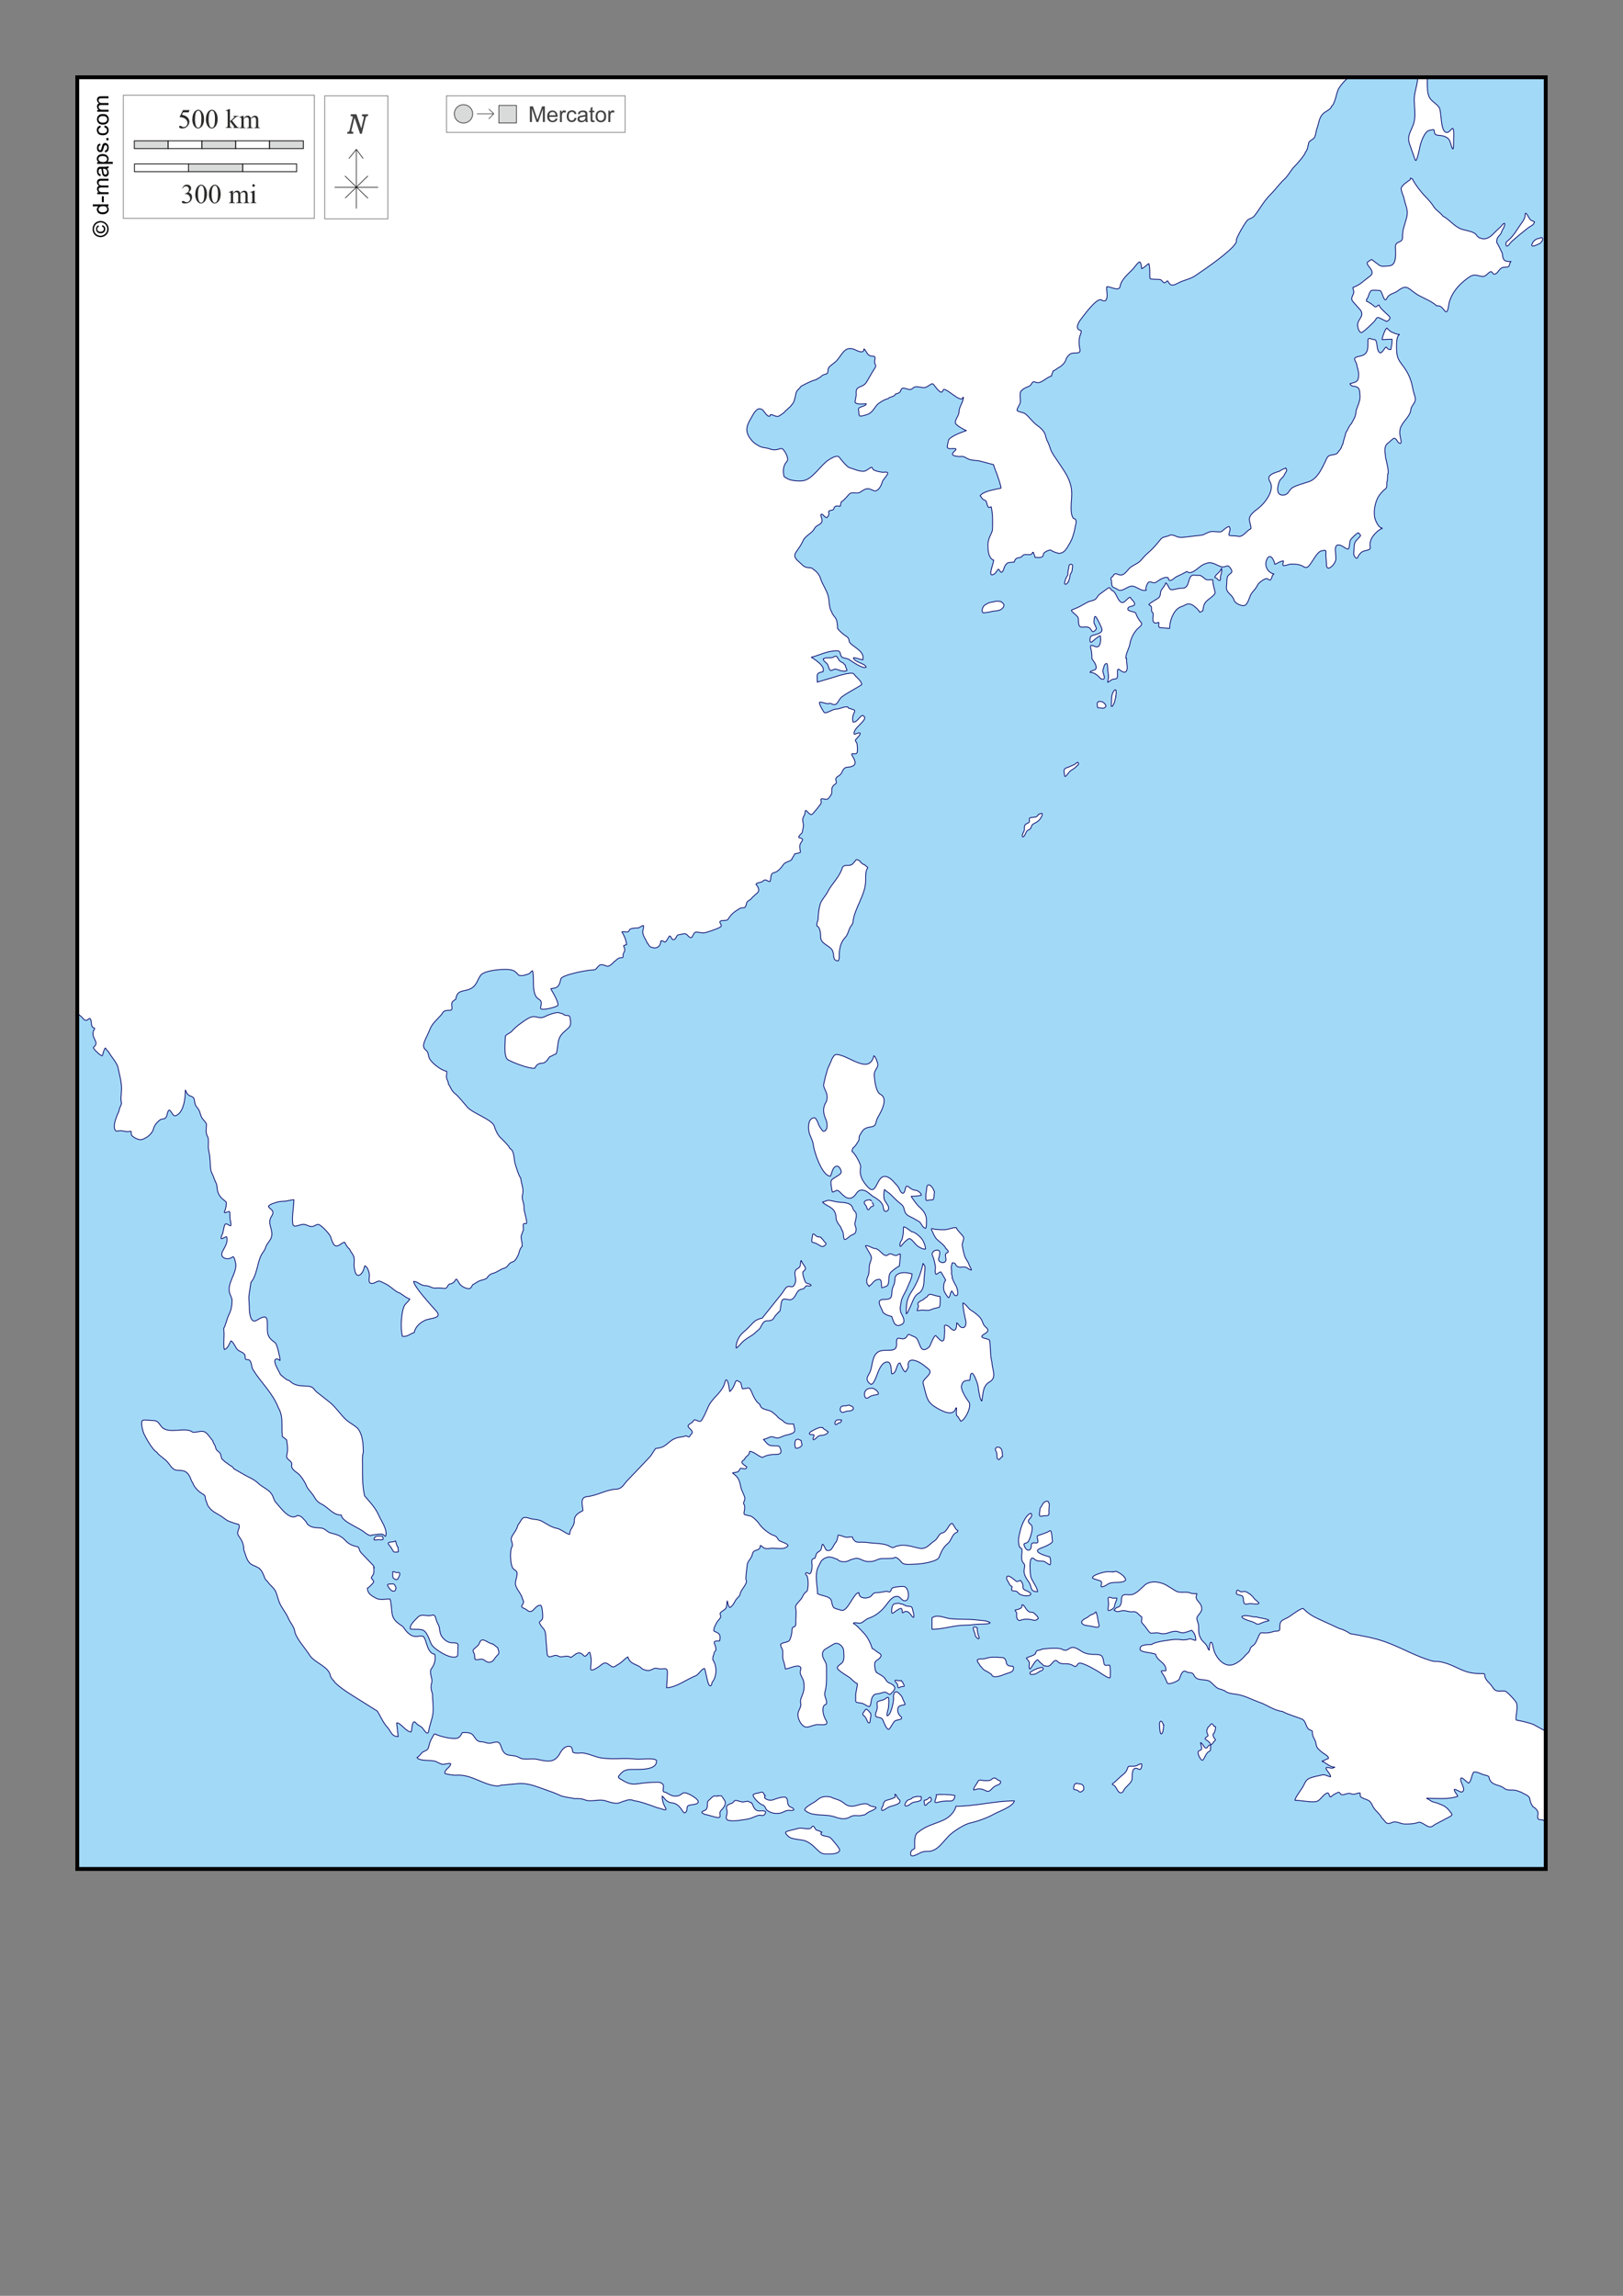 <?xml version="1.0" encoding="UTF-8"?>
<!DOCTYPE svg PUBLIC "-//W3C//DTD SVG 1.1//EN" "http://www.w3.org/Graphics/SVG/1.1/DTD/svg11.dtd">
<!-- Creator: CorelDRAW -->
<svg xmlns="http://www.w3.org/2000/svg" xml:space="preserve" width="210mm" height="297mm" version="1.1" style="shape-rendering:geometricPrecision; text-rendering:geometricPrecision; image-rendering:optimizeQuality; fill-rule:evenodd; clip-rule:evenodd"
viewBox="0 0 21000 29700"
 xmlns:xlink="http://www.w3.org/1999/xlink">
 <rect x="0" y="0" width="21000" height="29700" fill="#808080" stroke="none"/>
 <defs>
  <style type="text/css">
   <![CDATA[
    .str1 {stroke:black;stroke-width:10;stroke-opacity:0.502}
    .str3 {stroke:black;stroke-width:50}
    .str5 {stroke:#434242;stroke-width:10}
    .str2 {stroke:black;stroke-width:10}
    .str0 {stroke:#000066;stroke-width:10}
    .str6 {stroke:#2B2A29;stroke-width:7.62}
    .str4 {stroke:black;stroke-width:7.62}
    .fil7 {fill:none}
    .fil9 {fill:#D9DADA}
    .fil0 {fill:#A2D9F7}
    .fil1 {fill:white}
    .fil5 {fill:#FEFEFE;fill-rule:nonzero}
    .fil4 {fill:#D9DADA;fill-rule:nonzero}
    .fil8 {fill:#434242;fill-rule:nonzero}
    .fil6 {fill:#2B2A29;fill-rule:nonzero}
    .fil3 {fill:black;fill-rule:nonzero}
    .fil2 {fill:#FEFEFE;fill-rule:nonzero;fill-opacity:0.502}
   ]]>
  </style>
 </defs>
 <g id="Plan_x0020_1">
  <rect class="fil0" x="1000" y="1000" width="19000" height="23178"/>
  <path class="fil1 str0" d="M1000 13115l0 -12115 0 0 16462 0 0 0c-44,13 -125,113 -147,158 -23,48 -42,189 -88,219 -4,36 -78,66 -102,88 -58,52 -58,122 -83,191 -13,38 -16,79 -30,115 -14,36 -78,47 -81,86 -5,29 -17,93 -40,110 -5,39 -112,156 -145,190 -44,44 -74,110 -118,151 -67,62 -127,146 -193,212 -84,84 -132,179 -203,271 -28,32 -50,31 -83,50 -30,18 -161,247 -152,271 25,65 -333,318 -391,358l-139 96c-67,46 -149,56 -220,94 -67,36 -101,48 -138,-26 -21,0 -28,33 -47,23 -38,-21 -21,-43 -78,-43 -14,0 -99,-1 -101,-9 -9,-2 -5,-91 -6,-105 -1,-30 -4,-61 -11,-88l-7 0c-13,10 -71,63 -87,63 0,-13 -9,-84 -24,-84 -7,-21 -82,82 -92,93 -55,55 -151,137 -162,217 -11,76 -120,7 -172,7 -11,32 11,98 0,145 -11,46 -33,49 -71,27 -60,-36 -240,218 -276,264 -30,44 -66,117 13,133 6,25 -6,41 -14,67 -16,47 -12,83 -9,133 2,26 25,73 -7,84 -24,8 -64,3 -91,10 -36,10 -69,55 -78,88 -11,38 -62,86 -101,101 -15,14 -40,31 -58,36 -1,3 -2,4 -4,4 -5,20 -20,41 -20,64 -72,18 -141,112 -206,80 -47,-23 -49,31 -75,47 -19,12 -99,38 -102,60 -40,6 -15,124 -21,155 -5,27 -51,88 -41,105 9,17 77,24 98,38 56,39 96,106 152,147 55,40 113,87 121,160 5,9 11,24 11,34 11,14 39,84 44,104 15,60 82,146 117,200 69,105 127,179 155,305 25,115 -16,240 7,353 4,24 10,33 21,53 5,1 3,0 6,4 50,7 26,72 20,104 -14,74 -34,154 -74,219 -39,63 -57,118 -137,128 -30,-10 -76,-20 -100,-41 -18,-16 -100,27 -101,48 -4,58 -55,44 -108,44 -6,-24 -17,-47 -23,-66 -5,-1 -4,-1 -9,0 -16,62 -100,1 -134,48 -28,40 -84,-2 -104,78 -24,5 -96,-1 -104,31 -17,4 -31,64 -40,80 -28,50 -37,-1 -60,-19 -11,4 -32,47 -51,60 -102,68 -11,-130 -11,-177 -56,-14 -73,-107 -73,-157 -5,-54 0,-90 20,-140 12,-31 35,-65 37,-98 4,-89 5,-211 -16,-295 -11,0 -19,14 -33,7 -22,-11 -19,-70 -40,-87 -11,-9 -32,-11 -40,-23 -9,-15 -19,-27 -30,-40 50,-64 194,-79 270,-98 0,-32 -33,-122 -44,-157 -15,-48 -41,-99 -53,-147l-165 -44c-59,-16 -124,-5 -179,-38 -64,-40 -62,-17 -129,-26 -157,-21 65,-101 -43,-101 -26,0 -85,14 -82,-27 1,-14 13,-72 18,-86 42,-53 164,-96 226,-117l0 -4c-30,-8 -107,-56 -129,-78 -39,-39 36,-106 36,-158 0,-70 57,-127 57,-194 -4,0 -2,2 -6,3 -22,90 -239,-156 -257,-93 -22,77 -94,-44 -129,-80 -20,-20 -76,52 -125,47 -34,-3 -79,-18 -111,-9 -26,8 -33,33 -65,33 -38,0 -99,-45 -115,7 -11,37 -37,43 -70,51 -9,35 -70,33 -97,60 -48,10 -127,58 -154,95 -65,90 -71,102 -178,128 -61,15 -37,-29 -50,-80 -11,-43 100,-38 100,-77 -43,0 -107,14 -142,-14 -10,-8 16,-87 13,-111 -14,-122 82,-68 135,-158l82 -141c18,-31 48,-54 27,-90 -25,-43 31,-101 -31,-101 -83,0 -82,-85 -114,-93 0,78 -107,10 -134,1 -127,-39 -151,88 -233,164 -22,20 -94,65 -95,94 -6,101 -35,40 -94,98 -21,18 -46,26 -65,41 -56,10 -138,56 -191,83 -29,41 -59,48 -70,105 -6,33 -21,110 -48,130l-3 6c-6,4 -13,15 -17,21 -14,9 -23,23 -36,31 -4,9 -13,15 -23,20 -23,33 -63,56 -97,77 -40,7 -66,-23 -102,-23l-1 1c-12,50 -54,-2 -65,-16 -22,-26 -35,-58 -74,-60 -52,-3 -91,86 -114,124 -64,108 -78,176 4,278 32,40 57,54 98,78 43,26 80,21 127,34 66,26 94,20 161,0 31,-10 110,129 78,164 -53,58 -55,123 -40,197 10,5 12,19 30,19 40,40 172,46 223,36 125,-25 221,-203 326,-269 32,-20 109,-70 137,-33 32,43 79,100 122,131 64,18 121,50 191,50 41,0 92,-59 107,-51 10,5 10,26 26,34 32,16 99,33 135,29 107,-14 -7,74 -23,121 -16,47 -38,105 -88,121 -20,6 -73,-34 -111,-29 -31,5 -62,27 -88,44 -44,29 -108,-15 -148,31 -20,23 -69,83 -97,94 -4,15 -12,41 -14,57 -26,4 -52,-13 -73,11 -12,14 -7,34 -28,38 -102,21 -4,31 -73,100 -34,-4 -40,-46 -73,-46 -16,37 40,81 -9,123 -35,30 -54,21 -80,67 -37,66 -116,85 -147,158 -18,43 -63,107 -90,145 -50,73 35,114 83,165 30,33 71,35 114,37 9,5 26,13 31,23 34,17 76,69 87,107 24,82 82,156 102,235 15,57 10,161 47,208 4,29 40,60 54,87 16,31 20,91 20,125 47,55 64,67 122,107 37,26 17,55 41,81 55,60 191,109 164,217 -16,0 -129,-41 -122,-23 21,57 153,69 165,118 -39,29 -185,-76 -219,-98 -26,-17 -56,-16 -84,-27 -43,-16 -13,-87 -73,-87 -129,0 -214,53 -331,83l0 4c20,5 109,75 122,93 29,36 37,50 27,90 -98,20 -74,39 -74,135l198 -58c35,-10 250,-85 276,-46 31,47 87,73 102,133 3,11 -223,128 -246,154 -64,34 -62,139 -141,100 -21,-11 -29,-9 -51,-4 -20,4 -112,-35 -111,-13 2,33 41,97 60,124 20,29 111,-40 151,-40 56,0 100,-36 155,-29 1,6 10,10 11,16 14,2 39,13 55,17 48,12 15,37 6,70 -10,33 -11,60 -3,91l1 1c51,13 89,-84 125,-84 101,48 -138,158 -110,242 21,0 41,-16 63,-17 50,-3 -45,85 -48,91 -6,12 16,31 20,46 5,21 12,116 -4,127 -34,21 -85,-18 -54,36 38,65 62,120 -30,140 -25,5 -49,0 -71,16 -38,28 -25,68 -78,100 -83,50 5,75 -46,108 -77,51 -14,98 -63,154 -32,50 -44,45 -90,36 -49,-10 -24,20 -26,50 -1,15 -105,141 -119,150 -39,23 -86,-100 -90,-27 -2,38 -31,64 -31,94 0,47 20,64 3,121 -7,24 -2,42 -21,61 -15,15 -33,28 -33,51 107,27 6,46 13,124 7,91 31,63 -65,87 -6,22 -38,55 -38,73 -30,29 -84,31 -107,63 -28,41 -72,97 -124,108 -54,11 -33,77 -51,114 -31,4 -54,-42 -87,-9 -28,28 -76,17 -95,43 83,111 6,105 -61,188 -16,20 -54,30 -60,56 -21,99 -33,38 -97,76 -69,41 -105,72 -142,133 -17,28 -76,6 -102,27 -23,18 39,53 1,74 -23,20 -189,77 -219,77 -32,0 -61,-11 -91,-11 -54,0 -39,116 -101,54 -37,-37 -40,-39 -91,-26 -26,7 -49,1 -63,27 -10,21 -20,45 -47,43 -23,-2 -31,-75 -54,-36 -7,12 -36,67 -50,67 -3,8 -45,-35 -51,-11 -2,0 -2,1 -4,1 0,44 -28,86 -77,86 -14,0 -45,-8 -57,-14 -17,-9 -32,-49 -41,-51 -10,-31 -42,-71 -51,-108 -8,-31 -11,-22 -4,-54 4,-21 12,-44 6,-63 -22,0 -46,30 -71,31 -22,1 -104,3 -111,27 -14,50 -74,8 -97,26 22,29 29,53 44,86 4,10 18,66 18,76 -3,1 -34,11 -34,13l-3 0 -1 1c0,24 21,41 11,71 -4,14 -14,26 -18,41 -6,23 13,44 -23,44 -46,0 -61,31 -95,53 -17,21 -63,66 -92,57 -36,-11 -72,-35 -104,-6 -35,32 -30,56 -90,56 -65,0 -391,63 -403,115 -10,47 -22,104 -75,117 -62,16 -66,-11 -30,54 16,29 93,160 61,177 -46,24 -127,42 -178,44 -72,4 -23,-39 -31,-91 -5,-33 -48,-42 -65,-70 -60,-97 -20,-228 -47,-336 -17,0 -26,26 -41,34 -31,18 -45,15 -78,26 -75,7 -54,-5 -105,-48 -54,-47 -198,-28 -272,-20 -41,5 -148,28 -174,63 -51,69 -50,140 -142,181 -84,37 -165,6 -181,130 -64,43 -55,46 -50,113 3,39 -27,31 -57,33 -49,3 -55,17 -80,56 -61,69 -119,110 -152,197 -21,57 -57,114 -74,172 -13,44 -2,66 30,94 26,23 26,52 34,84 18,69 161,175 230,185 6,23 -3,44 -3,68 0,35 26,62 26,97 27,36 41,89 78,117 51,38 122,130 165,180 68,80 324,163 350,247 15,50 44,116 84,153 22,20 109,106 115,131 4,2 5,2 6,7 56,31 47,126 63,187 8,31 52,176 73,191 11,89 46,138 23,232 -10,41 21,96 21,145 0,71 26,118 34,187 6,55 -23,12 -41,33 -13,15 9,69 -7,91 -12,48 -31,54 -20,107 6,27 11,65 11,90 -43,43 -33,86 -64,137 -10,17 -27,48 -44,58 -18,11 -32,9 -50,24 -28,23 -34,54 -73,64 -50,13 -91,52 -142,66 -34,9 -35,12 -61,33 -14,11 -22,41 -46,41 -12,12 -58,16 -77,26 -28,14 -54,34 -83,48 -31,56 -34,60 -94,43 -30,-9 -67,-35 -82,-63 -63,-113 -23,-5 -115,10 -47,8 -23,66 -85,58 -47,-6 -64,-7 -110,-4 -50,3 -70,-31 -127,-31 -62,0 -102,-56 -152,-56 0,67 241,326 296,389 81,94 -88,85 -152,117 -69,34 -119,82 -138,157 -44,11 -93,62 -152,47 -20,-81 -17,-198 -4,-282 6,-38 15,-93 37,-124 11,-15 63,-62 63,-76 -56,-14 -108,-75 -156,-87 -55,-31 -100,-80 -154,-107 -13,-6 -75,-38 -84,-38 -30,0 -58,29 -90,31 -71,6 -29,-79 -41,-133 -6,-25 -27,-93 -58,-93 -10,40 -24,89 -61,114 -64,43 -77,-98 -77,-128 0,-35 7,-70 -3,-104 -11,-37 -40,-61 -54,-98 -31,-26 -47,-56 -64,-90 -39,0 -75,62 -122,44 -29,-11 -50,-84 -60,-114 -12,-38 -121,-154 -158,-161 -20,-4 -52,21 -73,26 -47,10 -90,-37 -138,-26 -101,24 -125,54 -125,-70 0,-83 18,-167 18,-249l-1 -1c-23,0 -41,10 -65,10 -45,17 -97,5 -144,20 -43,14 -86,20 -118,53l0 9c2,2 2,2 4,3 16,28 53,34 53,74 0,21 -16,41 -26,60 -47,89 36,164 6,257 -16,50 -59,79 -75,134 -12,40 -43,68 -60,104 -48,104 -54,258 -129,345l-24 158c-8,53 3,118 3,172 0,53 11,211 94,162 88,-51 139,-78 139,38 0,134 -8,176 101,251 25,18 64,193 64,229 -14,0 -26,-28 -54,-17 -53,21 51,172 58,201 33,23 74,72 115,77 83,83 160,62 270,76l4 4c37,5 53,46 78,66l169 133c76,59 141,161 215,229 39,36 98,64 141,103 44,39 66,127 74,182 4,47 7,91 7,138 -15,26 -10,116 -10,148 0,132 -5,287 27,413 73,87 140,152 186,258 34,77 109,173 87,262 -5,1 -11,3 -13,-4 -5,-1 -6,-10 -13,-10 -1,-2 -3,-3 -6,-3 -8,-25 -130,4 -152,4 -8,24 -74,-22 -84,-31 -64,-60 -306,-145 -306,-228 -111,0 -161,-94 -252,-140 -56,-28 -73,-52 -104,-104 -21,-36 -84,-99 -94,-130 -21,-54 -78,-145 -125,-175 -24,-15 -78,-59 -68,-93 18,-66 -79,-70 -64,-130 19,-77 9,-127 -1,-201l-4 -1c-5,-10 -41,-34 -51,-41 -18,-141 19,-249 -54,-378 -76,-192 -222,-319 -329,-492 -17,-28 -16,-110 -51,-123 -31,-11 -48,12 -48,-40 0,-56 -59,-58 -98,-91 -23,-20 -60,-114 -87,-114 -15,29 -46,110 -85,110 -12,-49 -4,-122 -4,-175 3,-32 -3,-64 -3,-97 28,-47 40,-125 68,-180 27,-52 40,-120 40,-178 0,-34 -22,-65 -31,-97 -37,-124 80,-241 80,-366 0,-15 -21,-124 -43,-104 -53,49 -173,19 -132,-66 30,-63 75,-116 57,-190 -1,0 -4,-3 -4,-4 -21,0 -41,24 -65,24 -15,0 12,-61 16,-68 9,-19 17,-121 40,-123 26,-2 40,24 65,24 7,-29 -11,-80 -11,-114 0,-14 3,-65 -7,-70 -10,-5 -85,39 -61,-6 17,-33 21,-77 21,-114 -16,-18 -37,-32 -55,-48 -31,-29 -52,-66 -60,-108 -6,-33 -4,-83 -27,-110 -2,-8 -6,-14 -7,-23 -4,-6 -4,-10 -9,-16 -7,-38 -35,-73 -43,-115 -8,-47 -5,-100 -11,-147 0,-50 -21,-100 -21,-153 0,-28 6,-101 -6,-123 -36,-66 -18,-97 -18,-168 0,-14 -39,-54 -51,-70 -25,-32 -29,-81 -48,-115 -13,-23 -37,-44 -46,-68 -13,-38 -1,-87 -46,-104 -40,-15 -57,-20 -82,-86 0,100 -16,291 -124,334 -30,12 -53,-41 -68,-61 -29,-38 -41,36 -48,60 -18,54 -40,36 -81,51 -49,36 -78,70 -95,130 -17,60 -97,119 -155,130 -28,5 -75,-17 -97,-33 -35,-26 -33,-27 -33,-73 -8,-6 -33,3 -43,3 -35,0 -63,-13 -101,-13 -25,0 -52,19 -65,-11 -25,-57 10,-142 30,-195 9,-23 23,-43 26,-68 3,-27 23,-48 26,-73l3 -16c-16,-21 0,-146 0,-177 0,-92 -28,-190 -47,-279 -8,-37 -40,-81 -61,-111 -10,-14 -57,-77 -58,-88 -12,-7 -36,-40 -41,-51 -18,0 -33,81 -43,100 -20,4 -115,-86 -115,-107 89,-72 -27,-106 -1,-210 1,-2 17,-35 18,-36 -1,-3 0,-2 -3,-3 -1,-4 -21,-9 -26,-16 -19,-26 -11,-68 -23,-97 -16,-38 -29,11 -60,11 -15,0 -29,-12 -38,-23 -7,-8 -13,-16 -21,-23 -8,-7 -20,-15 -26,-24l-26 -19 0 0zm19000 9281l-161 -88c-68,-26 -148,-42 -218,-56 -3,-3 -3,-6 -6,-9 0,-63 26,-157 7,-212 -10,-27 -126,-154 -154,-155 -70,-3 -115,20 -156,-50 -35,-60 -101,-87 -101,-161 -2,-2 -2,-4 -3,-7l-9 -7c-135,0 -194,-5 -319,-63 -102,-47 -212,-102 -327,-95 -216,-54 -418,-178 -626,-252 -153,-55 -303,-79 -458,-107 -21,-19 -107,-63 -134,-64l-273 -125c-85,-39 -137,-73 -201,-137 -43,0 -164,102 -211,124 -85,40 -91,44 -91,141 0,40 -55,23 -81,33 -61,22 -96,20 -156,17 -37,-2 -56,138 -112,167 -25,18 -30,24 -38,54 -11,37 -40,48 -61,74 -42,51 -110,108 -175,121 -117,24 -219,-120 -236,-217 -25,-140 -54,-65 -54,26 -13,-4 -26,-52 -36,-66 -18,-25 -49,-47 -64,-71 -39,-63 -37,-98 -37,-170 0,-40 -23,-75 -23,-107 0,-30 59,-69 64,-118 0,-31 -11,-57 -30,-80 -18,-21 -44,-48 -44,-76 0,-17 10,-29 10,-44 -30,0 -65,3 -91,-11 -56,-19 -128,9 -181,-23l-119 -73c-78,-47 -209,-67 -282,-4 -48,42 -85,88 -142,115 -79,38 -161,-43 -161,87 0,36 -15,87 -58,87 -3,3 -4,5 -9,6 -7,9 -20,20 -28,29 35,28 55,20 95,10 49,-13 96,20 152,11 49,-8 72,45 111,67 8,56 -27,52 33,111 20,20 65,100 87,100 51,0 60,-12 114,1 89,23 124,-26 206,-26 31,0 56,20 88,20 33,0 86,-22 118,-33 37,35 53,76 53,127 -2,1 -1,0 -1,3 -31,0 -60,-26 -85,-17 -29,10 -71,15 -102,10 -79,-12 -140,3 -218,13 -23,3 -154,27 -161,48 -44,4 -157,-7 -154,60 2,45 157,42 202,67 20,92 134,99 134,210 -20,15 -90,-22 -46,38 29,39 43,78 63,123 13,31 144,-26 154,-48 14,-31 37,-135 92,-98 34,23 78,-2 98,44 32,72 104,53 174,68 65,14 100,109 176,115 11,5 38,18 50,20 36,36 106,38 155,46 110,18 194,69 296,104 100,35 181,103 293,117 80,42 165,64 250,97 60,23 51,111 98,137 62,34 31,-3 44,68 7,36 33,65 40,100 16,78 21,71 77,123 22,20 95,50 87,84 -21,5 -53,27 -81,34l0 3c56,19 95,74 162,74 1,3 1,0 1,3 -26,7 -22,17 -57,9 -128,-32 4,61 4,113 -19,0 -56,-20 -80,-24 -28,-5 -72,13 -101,16 -87,25 -127,23 -165,114 -20,47 -115,160 -115,198 69,0 232,35 286,13 41,-17 66,-67 102,-90 14,-9 31,-28 46,-11 7,8 13,44 23,44 2,8 22,-13 26,-16 12,-11 84,-53 87,-41 17,4 13,32 46,30 38,-2 69,-29 110,-13 47,18 72,-11 115,-11 8,33 -11,48 36,67 80,34 92,24 129,104 26,56 88,93 117,151 47,42 54,97 124,64 68,-32 111,17 176,17 57,0 117,-1 169,-21 55,-22 128,92 189,47 53,-39 120,-64 175,-97 13,-7 88,-39 74,-58 -39,-53 -67,-92 -129,-118 -35,-15 -72,-30 -110,-38 -32,-8 -62,-39 -87,-46l0 -3c135,0 274,18 400,-24 0,-22 -43,-55 -43,-90 6,0 12,-1 17,1 6,3 12,7 18,10 29,8 60,41 81,9 24,-38 -42,-116 -33,-160 8,-38 84,56 104,58 35,-28 35,-102 64,-143 51,-7 99,31 151,41 66,13 36,25 64,71 39,63 119,50 178,97 34,27 66,24 108,24 47,0 73,13 115,29 27,17 97,42 107,73 6,21 8,42 16,63 8,23 18,33 30,53 33,13 72,59 63,97 -4,18 -9,43 3,58 14,19 49,4 65,17l32 21 0 -1169zm-1657 -21397c0,100 -44,185 -44,290 0,91 18,186 1,275 -21,111 -103,179 -63,294l75 214c2,1 3,1 6,1 1,2 3,1 6,1l1 -3c9,-2 40,-133 43,-151 9,-60 61,-230 134,-235 29,-2 57,-26 57,16 0,66 65,41 121,60 95,32 76,78 111,157 20,44 17,-84 17,-88 0,-44 11,-133 -10,-170 -17,0 -43,52 -74,54 -91,5 -68,-267 -102,-322 -32,-51 -91,-73 -124,-127 -33,-55 -30,-148 -30,-212l0 -54 -125 0zm1024 2139c9,11 72,134 73,148 5,89 34,98 108,98 -31,42 3,73 -78,73 -73,0 -74,66 -124,88 -32,14 -36,-42 -63,-29 -43,21 -56,72 -119,58 -81,-18 -100,-32 -181,29 -111,83 -199,182 -235,322 -6,24 -12,144 -53,98 -30,-34 -48,-73 -107,-67 -69,-69 -204,-107 -286,-170 -93,-71 -112,-103 -220,-21 -46,35 -109,33 -137,93 -37,80 -59,-97 -91,-100 -18,-2 -97,-7 -110,0 -31,18 -39,101 -60,111 0,3 -1,9 -3,10l0 17c6,2 45,21 47,27 10,1 47,36 60,44 21,13 38,-20 53,-20l3 1c14,55 151,143 142,167 -7,20 -29,43 -50,43l-1 -3 -75 -37c-37,-18 -42,-17 -68,27 -14,22 -160,162 -179,158 -32,-6 -50,-79 -47,-107 9,-75 85,-100 41,-180l-100 -113c-33,-38 -11,-61 6,-104 11,-28 -7,-53 -7,-78l1 -3c92,-31 140,-88 219,-145 92,-67 -77,-151 -27,-185 7,-5 43,-31 48,-31l102 76c28,21 94,8 128,6 103,-7 78,-178 78,-245 0,-87 102,-38 92,-137 0,-99 39,-171 57,-259 18,-85 -21,-149 -37,-228 -7,-37 -39,-96 -37,-130 3,-42 82,-90 114,-113 1,-9 7,-12 7,-23 12,5 15,6 24,11 36,72 111,171 168,228 42,42 80,87 111,135 30,46 89,77 114,117 84,42 141,129 236,167 61,24 175,27 205,88 9,6 17,17 26,24 33,13 63,23 98,11 51,-16 85,-55 122,-93 20,-20 41,-37 61,-56 14,-13 30,-46 51,-46 1,2 1,4 3,4 0,44 -33,75 -44,115 -9,30 -57,59 -57,91l-4 33zm-1407 2989c14,-37 -28,-174 -33,-221 -7,-64 -24,-139 38,-178 16,-10 57,-58 73,-58 40,0 40,66 83,66 2,-3 3,0 4,-4 13,-3 -6,-77 -9,-90 -8,-33 -6,-81 6,-111 30,-79 115,-138 131,-218 0,-60 60,-97 60,-145 0,-42 -24,-88 -31,-131 -17,-104 -52,-198 -115,-284 -39,-53 -81,-100 -91,-168 -6,-40 -19,-239 30,-255l0 -3c-31,0 -75,-21 -104,-33 -14,-9 -51,-36 -54,-50 -20,-5 -65,123 -65,147l3 0c2,5 54,-2 65,-1 20,1 44,-4 61,0 0,45 -6,89 -17,133 -76,0 -36,-79 -94,7 -39,58 -61,37 -77,-16 -7,-23 -8,-120 -37,-120 -37,0 -87,-39 -87,11 0,115 6,183 -114,205 -113,21 -28,63 -28,124 17,58 30,104 16,165 -11,48 -65,53 -104,63 -1,4 -1,6 -1,10 9,2 15,20 27,21 67,10 93,15 98,87 2,28 5,56 1,84 -2,13 -21,88 -30,91l-3 19c-17,22 -17,67 -23,94 -9,41 -36,75 -53,113 -30,22 -46,84 -71,113 -8,47 -31,94 -37,144 -12,14 -17,44 -27,61 -13,23 -35,44 -47,64 -40,33 -107,6 -135,63 -52,104 -109,260 -229,304 -55,20 -189,53 -228,87 -39,34 -43,86 -110,88 -99,4 -73,-121 -46,-182 15,-34 49,-45 65,-86 7,-17 27,-36 27,-54 0,-10 -11,-41 -17,-24 -13,0 -63,26 -73,36 -72,23 -179,50 -127,134 70,113 -70,287 -152,349 -40,30 -114,83 -114,138 0,41 27,90 20,125 -49,16 -103,112 -161,97 -23,-6 -121,-6 -122,-13 -8,-37 33,-71 1,-114 -36,9 -66,41 -94,63 -22,18 -106,-5 -141,4 -44,5 -80,40 -125,46l-236 27c-82,9 -94,-31 -165,-31 -34,27 -93,17 -122,54 -56,70 -104,127 -175,187 -35,30 -62,67 -95,100 -32,32 -70,41 -105,67 -52,25 -80,111 -144,111 -48,0 -66,-48 -104,19 -13,2 -34,36 -17,44 5,37 -4,91 36,101 28,7 49,34 78,34 61,0 114,-73 181,-50 51,17 98,63 155,48l1 -1 0 -4c-17,-6 13,-82 23,-91 36,-36 61,26 114,-13 33,-25 108,-74 148,-51 10,81 81,-4 105,-14 44,-20 94,-44 135,-68 69,53 145,-58 216,-91 99,-47 129,-10 211,23 87,36 91,-52 145,36 37,60 -32,55 -48,107 -8,26 -5,81 -10,113 -13,93 74,103 97,182 13,44 109,89 147,64 43,-29 51,-121 90,-165 31,-36 52,-59 71,-100 10,-21 103,-96 128,-73 58,52 45,-52 78,-60l0 -4c-85,-21 -126,-113 -88,-191 42,-87 93,11 102,66 4,1 47,-22 55,-27 13,-6 40,-17 54,-17 2,2 1,2 3,3 0,13 -18,54 0,58 21,5 68,-18 92,-19 53,-2 120,1 165,31 47,31 68,-2 94,-37 30,-40 88,-152 135,-164 73,-19 63,-11 63,48 0,42 7,84 7,125 0,87 65,38 95,-4 38,-53 24,-74 24,-135 -4,-42 -19,-128 55,-110 37,9 65,41 98,50 35,9 17,-86 43,-123 12,-18 81,-87 100,-87 2,8 23,23 27,34 3,8 -54,62 -63,74 -25,33 -21,112 -26,155 -4,37 37,87 50,58 17,-39 46,-77 90,-87 125,-28 45,-30 81,-138 19,-57 93,-134 148,-153 -1,-3 -4,-3 -6,-6 -44,0 -86,-101 -92,-137 -16,-83 7,-207 55,-278 19,-28 57,-72 84,-90 32,-22 7,-78 24,-101l7 -95zm-2490 1316c-125,-29 -50,173 -179,167 -46,-2 -89,19 -134,19 -35,0 -44,-79 -74,-87 -8,34 -36,59 -55,90 -22,34 -4,68 -34,100 -14,15 -152,86 -125,95 59,20 8,74 47,98 24,16 -44,172 73,127 20,-8 -19,68 27,68 40,0 81,9 117,9 0,-94 52,-250 152,-281 57,-18 77,-55 139,-24 25,12 91,68 98,95 20,0 24,-13 40,-16 10,-40 6,-67 33,-108 26,-40 138,-96 127,-137 -13,-48 -30,-105 -30,-157 -31,-8 -63,13 -97,-10 -20,-14 -57,-53 -80,-47l-44 -1zm337 -88c-8,11 -14,23 -23,34 -10,14 -25,28 -38,40 -10,8 -28,29 -28,41l1 1c18,5 27,12 40,27 7,8 26,20 31,3 3,-8 0,-25 1,-34 1,-8 2,-20 4,-27 3,-10 9,-19 9,-30 0,-10 4,-16 4,-24 2,-1 1,0 1,-3l-3 -29zm-1240 1159c0,-63 42,-124 53,-185 12,-70 51,-150 104,-200 19,-18 65,-47 43,-73 -31,-37 -57,-77 -71,-123 -8,-26 -132,-18 -98,-71 15,-23 80,-15 83,-46 2,-33 -49,-64 -55,-88 -43,0 -81,103 -132,54 -40,-38 -50,-102 -91,-138 -6,0 -6,2 -7,-3 -32,-5 -22,-59 -64,-29l-102 74c-31,22 -35,61 -75,77 -33,13 -56,12 -88,30l-85 47c-38,21 -72,34 -112,50 -32,13 74,69 81,105 7,35 -8,118 47,118 37,0 88,-13 112,23 28,42 31,51 71,7 16,-17 -22,-63 -26,-88 -1,-10 0,-106 26,-74 16,20 77,140 78,164 4,61 -125,65 -145,88 -12,15 -23,99 17,68 23,-17 82,-72 105,-77 12,36 8,171 -64,141 -29,-12 -72,-33 -60,14 13,50 16,89 16,141 22,39 50,61 55,108 7,57 -69,35 -78,70 53,0 95,35 128,73 12,13 38,24 51,10 22,-23 -26,-80 -11,-120 9,-23 14,-80 47,-77 13,1 12,80 14,94 5,32 10,55 9,88 0,10 -14,57 -10,60 5,3 40,-26 47,-30 48,-28 82,11 80,-70 0,-8 -9,-86 20,-66 29,21 84,69 102,1 11,-42 -11,-92 -4,-135l-7 -16zm-1670 -738c-20,5 -39,8 -60,13 -20,5 -33,4 -51,14 -28,15 -57,25 -70,60 -8,22 -15,46 3,64 39,0 74,-7 112,-16 54,-13 117,-1 151,-57 23,-38 -8,-50 -28,-71 -3,0 -15,-1 -16,-3l-41 -4zm6930 -4919c-43,-10 -54,-77 -85,-100 -11,8 -8,30 -10,44 -7,39 -38,75 -60,107 -44,64 -89,143 -148,194 -10,8 -40,32 -40,44 0,58 25,42 50,7 22,-30 66,-63 94,-88 46,-41 96,-77 142,-115 35,-29 74,-33 85,-80l-28 -13zm83 229c-17,0 -27,5 -41,14 -10,7 -16,12 -24,20 -5,5 -9,14 -13,20 -5,8 -20,35 -7,41 11,5 30,0 40,-6 8,-5 18,-4 26,-9 7,-4 12,-10 20,-11 11,-2 20,-10 28,-19 3,-3 6,-7 9,-10 4,-5 4,-12 9,-16 0,-7 7,-18 4,-24 -5,-11 -10,-11 -21,-13 -2,2 -4,1 -4,3l-24 9zm-6473 7450c-24,46 -58,33 -100,41 -36,7 -7,40 -20,58 -11,16 -38,17 -51,34 -17,23 -10,41 -11,64 -2,27 -41,69 -23,93 33,0 35,-65 65,-84 13,-8 25,-10 36,-23 14,-18 12,-43 31,-56 31,-20 66,-31 88,-61 12,-16 45,-60 30,-80 -6,0 -14,1 -18,4l-27 9zm511 -674c-15,-2 -34,24 -50,30 -22,9 -45,20 -67,30 -18,8 -39,9 -53,24 -20,21 -4,57 -3,86 2,30 26,-3 33,-11 14,-17 30,-40 48,-53 27,-18 50,-29 71,-53 23,-26 41,-23 20,-53zm488 -852c5,-14 13,-81 -3,-87 -10,-4 -28,26 -31,33 -14,27 -20,55 -20,86 0,16 0,35 -1,51 -1,16 -5,28 -1,44l13 0c11,-19 22,-35 28,-56 2,-8 4,-16 6,-24 1,-5 2,-9 3,-14 1,-5 3,-8 4,-13 3,-1 0,-1 3,-1l0 -19zm-168 71c-10,-2 -20,-6 -30,-6l-14 0c-6,0 -8,2 -13,3 -4,6 -12,10 -13,19 -1,11 0,23 1,33 3,16 -3,27 17,27l18 0c7,0 12,1 18,3 21,6 39,1 53,-16 14,-16 -8,-28 -11,-43l-3 -1 -24 -19zm-442 -1558c4,-21 17,-43 17,-64 0,-17 8,-35 17,-48 8,-12 13,-32 13,-47 0,-23 21,-64 -18,-64 -30,0 -22,37 -28,57 -7,20 -10,44 -10,66 0,30 -28,50 -33,80 -2,11 -6,22 -9,33 -3,15 -1,14 9,23 13,0 30,-15 33,-27l10 -7zm-2920 1050c-25,-6 -41,-19 -55,-41 -7,-10 -19,-38 -31,-43 -17,-6 -40,18 -60,20 -21,2 -43,1 -64,1 -21,1 -29,9 -44,14 0,29 42,47 55,70 14,25 15,51 31,73 11,14 32,3 44,-4 26,-16 59,1 85,10 18,6 34,7 53,10 21,3 22,-4 38,-9 0,-23 -20,-42 -20,-68l-33 -33zm129 3364c18,-193 166,-354 166,-552 0,-43 -4,-125 27,-157l0 -6c-2,-2 -2,-2 -4,-3 -2,-4 -38,-30 -44,-36 -21,0 -26,-19 -40,-23 -3,-19 -63,-60 -71,-26 -3,1 -33,42 -46,50 -44,27 -108,-12 -127,50 -35,113 -133,198 -186,302 -27,54 -80,104 -98,162 -16,52 -26,137 -26,192 -5,26 -25,66 -14,91 42,11 47,111 47,144 0,88 121,105 154,175 25,54 -6,130 74,130 20,-35 8,-74 13,-115 9,-77 26,-135 80,-192 37,-39 43,-119 83,-158l13 -30zm-3815 1162c-58,4 -127,30 -178,56 -48,24 -92,-3 -142,-3 -49,0 -133,66 -172,94 -38,28 -74,59 -105,94 -23,26 -61,34 -84,63 0,71 -28,272 36,308 65,36 275,118 344,108 19,-37 43,-64 87,-64 54,0 76,-43 105,-84 26,-6 53,-30 83,-36 20,-36 21,-132 34,-178 15,-52 40,-82 80,-117 72,-62 83,-65 71,-158 -10,-79 -49,-19 -97,-67l-61 -16zm-2384 7173c0,31 8,70 -7,97 -5,9 -41,53 -14,57 13,27 36,27 3,63 -15,16 -46,48 -64,57 0,68 54,99 108,128 59,32 121,11 182,11 18,18 23,172 33,210 19,74 78,107 137,148 28,45 74,102 124,120 53,19 89,-5 129,3 54,11 47,218 155,234 1,3 2,4 4,4 14,58 -4,131 -40,177 -44,56 18,127 -1,192 -15,53 -5,92 11,143 0,81 15,163 6,245 -8,77 -43,154 -55,231 -12,75 -63,-19 -83,-40 -21,-22 -52,-31 -74,-54 -23,-24 -35,-40 -51,3 -13,35 -6,73 -21,104 -62,0 -133,-117 -183,-117 -1,2 -1,1 -3,3l20 174c-88,0 -91,-67 -142,-123 -58,-63 -84,-137 -129,-207l-314 -197c-61,-38 -223,-141 -253,-201 -21,-12 -25,-35 -38,-51 -14,-127 -207,-173 -270,-274 -59,-94 -149,-185 -189,-289 -6,-76 -60,-126 -88,-192 -30,-71 -86,-131 -114,-200 -17,-44 -27,-87 -43,-130 -23,-61 -83,-95 -117,-150 -13,-8 -20,-18 -27,-31 -12,-31 -37,-102 -64,-120 1,-11 -59,-38 -71,-43 -29,-12 -51,-22 -71,-47 -36,-45 -47,-110 -68,-162 0,-75 -23,-118 -65,-178 -43,-60 30,-95 -1,-150 -34,-6 -87,-26 -121,-38 -44,-17 -67,-44 -104,-67 -76,-48 -133,-65 -179,-148 -3,-22 -18,-46 -24,-67 -2,-8 -2,-36 -6,-40 0,-19 -46,-42 -60,-51 -27,-20 -53,-46 -73,-74 -8,-11 -26,-41 -27,-53 -15,-15 -26,-51 -34,-71 -37,-75 -74,-90 -156,-90 -79,0 -95,-67 -149,-121 -33,-33 -107,-79 -127,-115 -53,-24 -142,-186 -168,-242 -11,-30 -47,-148 -14,-168 17,-11 119,3 147,3 47,0 69,44 94,76 88,111 316,-4 405,74 51,6 114,-24 156,-4 39,18 74,82 104,113 3,22 19,48 31,67 11,38 12,54 46,77 30,21 30,59 40,91 23,16 42,47 73,58 18,26 69,37 84,71l139 80c74,42 115,50 178,110 44,42 137,83 166,130 28,32 31,85 60,115 56,60 181,247 277,170 27,0 50,10 68,30 15,16 57,57 60,77 54,59 116,46 188,56 45,6 70,51 118,63 81,20 132,35 189,97 51,55 98,67 165,84 17,21 14,49 37,73l158 165 11 24zm851 792c-6,-30 -17,-50 -31,-77 -21,-37 -12,-108 -70,-91 -72,21 -129,-31 -185,30 -36,39 -106,99 -90,148 46,7 101,-1 146,9 72,14 96,137 129,195 33,58 268,210 334,144 5,-5 4,-111 7,-128 9,-55 -64,-35 -108,-46 -53,-12 -117,-75 -124,-130l-10 -54zm693 207c-18,-7 -35,-12 -53,-20 -25,-11 -72,-51 -101,-30 -17,12 -21,35 -30,51 -16,28 -68,55 -75,80 -2,8 12,33 16,43 8,23 2,49 10,71 27,15 66,-10 100,1 33,11 43,37 82,37 57,0 66,-53 102,-86 42,-37 18,-55 9,-101l-60 -47zm2122 2114c-81,-30 -219,-82 -304,-91 -19,-17 -87,-13 -107,3 -42,4 -78,37 -127,31 -43,-5 -83,-16 -124,-30 -97,-32 -189,21 -277,-16 -48,-20 -134,-14 -128,-14 -65,-16 -136,-16 -198,-46 -48,-23 -105,-44 -156,-61 -126,-42 -239,-99 -378,-87l-222 20c-10,8 -39,13 -51,11 -193,-18 -329,-157 -536,-140 -18,1 -138,-13 -138,-26 0,-56 75,-74 75,-123l-1 -1c-28,-7 -66,9 -97,9 -35,0 -69,-29 -104,-40 -56,-17 -206,1 -233,-47 8,-4 15,-8 20,-17 15,-4 38,-49 60,-58 70,-31 63,-32 81,-104 9,-36 30,-69 48,-103 19,-34 20,-24 54,-10 54,22 136,40 195,44 78,6 89,-6 128,-74 29,-4 86,-2 112,11 53,27 55,107 135,107 28,0 53,11 80,17 41,9 69,-13 110,-13 51,-9 60,48 74,84 47,126 135,62 226,117 61,37 153,6 226,21 135,28 230,57 302,-80 21,-40 61,-88 110,-88 51,0 45,39 55,77 32,19 86,9 124,9 82,8 156,50 239,64 149,25 305,-3 454,16 51,7 236,-21 265,17l0 3c2,3 2,7 0,10 0,105 -190,103 -257,103 -125,0 -163,-6 -235,90l0 14c3,3 4,6 9,7l3 6c84,48 130,85 232,70 78,-12 167,-21 246,-21 28,-3 63,2 82,23 20,23 6,51 6,77 0,37 20,23 43,36 53,29 84,54 149,40 53,-11 52,-54 114,-34 33,11 153,72 148,114 -5,43 -124,25 -139,57 -14,28 6,65 -37,84 -10,5 -39,-47 -50,-60 -32,-40 -65,-66 -117,-71 -32,-3 -47,-14 -73,-33 -14,-10 -37,-50 -50,-53 0,64 16,101 44,154 27,51 -59,3 -80,3l-28 -7zm792 -153c-19,9 -26,1 -44,1 -24,0 -41,21 -57,37 -14,14 -34,24 -38,46 -6,32 5,67 -20,94 -14,16 -58,18 -53,41 11,3 25,19 38,21 41,6 79,21 119,31 18,5 78,23 78,-7 0,-32 -11,-52 14,-77 26,-26 63,-73 53,-111 -2,-8 -46,-75 -48,-76l-43 -1zm427 91c-10,-2 -19,-12 -28,-13 -10,-15 -55,-2 -70,1 -34,8 -100,-34 -119,-14 -11,11 -20,27 -34,31 -26,9 -70,20 -70,54 0,37 16,49 4,91 -8,29 -17,70 24,77 81,14 160,-5 239,-16 46,-6 100,-36 147,-50 27,-8 60,16 81,-13 43,-59 -44,-44 -74,-44 -50,0 -72,-48 -85,-87l-14 -19zm178 -93c-3,-1 -5,-2 -7,-3 -9,-34 -22,-51 -55,-38 -19,7 -86,12 -92,31 -9,30 88,121 117,128 42,10 36,47 63,70 46,39 117,49 172,37 32,-7 60,-28 90,-34 25,-5 62,8 83,-7 0,-3 0,-2 1,-4 -6,-23 -29,-25 -47,-36 -48,-28 -21,-74 -47,-113 -24,-35 -145,12 -176,23 -34,12 -87,1 -110,-29l10 -26zm731 472l-7 0c-5,-20 -56,-18 -68,-34 -16,-22 -32,-70 -55,-27 -21,37 -120,0 -166,11l-135 34c-60,15 -29,41 6,74 32,29 126,37 168,43 84,11 147,72 203,128 58,58 79,53 161,53 32,0 127,-4 127,-53 0,-22 -102,-144 -124,-160 -22,-16 -118,-18 -118,-47l10 -23zm525 -219c-50,17 -101,-11 -151,19 -82,49 -143,20 -225,-4 -114,-34 -277,7 -367,-83 0,-41 123,-93 155,-123 59,-53 109,-58 183,-44 55,27 108,32 158,70 34,26 57,44 100,48 66,7 139,-43 208,-29 20,4 29,18 47,26 11,5 65,10 67,17 25,8 -42,41 -51,44 -8,3 -52,22 -54,29 -13,0 -25,24 -37,24l-33 6zm424 -231c-23,11 -46,21 -70,27 -16,4 -51,12 -61,24 -5,6 -9,12 -13,19 -4,7 -5,19 -6,27 -2,20 -23,30 -23,56 0,31 32,10 46,1 18,-12 36,-24 57,-33 27,-11 148,-31 135,-77 -6,-21 -27,-27 -34,-44 -6,-14 -14,-40 -31,-40 0,11 3,18 3,29 -2,1 -1,2 -1,4l-1 7zm232 0c-8,5 -10,10 -17,16 -10,8 -28,10 -40,16 -12,6 -19,11 -27,23 -6,9 -35,53 -6,56 30,2 53,-23 75,-37 15,-9 36,-15 54,-16 19,-1 49,-11 63,-21 12,-10 6,-31 6,-46l-3 0c-1,-3 -21,-1 -26,-1 -13,0 -25,-7 -37,1l-43 10zm225 -3c-17,5 -25,21 -40,30 -10,6 -23,9 -34,9 -13,13 3,47 3,63 15,11 23,-4 31,-14 13,-15 24,-22 40,-30 4,-2 12,-13 14,-17 3,-6 0,-14 0,-20l-3 -3 -11 -17zm148 -33c-13,-4 -26,-3 -40,0 -12,3 -18,1 -28,1l-1 1c0,14 0,25 -3,38 -7,29 -38,74 17,60 53,-13 103,-20 158,-17 47,3 67,-26 67,-71 -16,-5 -34,-5 -53,-9 -22,-4 -44,0 -65,-4l-51 0zm732 -187c-17,-5 -23,-21 -38,-26 -32,-10 -49,28 -80,31 -27,3 -53,3 -80,-1 -32,-6 -55,-12 -68,19 -12,28 -53,71 -53,103 14,0 29,-6 43,-10 32,-9 71,-1 100,14 25,13 51,23 74,1 31,-29 43,-48 84,-64 16,-7 26,-10 40,-21 15,-12 7,-19 7,-33l-28 -13zm-7993 -3157c-9,0 -18,-1 -27,-1 -13,0 -28,2 -38,9 -10,6 -22,27 -17,38 4,8 21,4 28,3 3,-1 8,1 11,0 7,-2 13,-3 21,-3 9,0 18,3 27,3 5,0 8,0 13,-1 3,-1 7,-3 10,-3 1,-4 7,-4 7,-10 1,-7 -3,-17 -6,-23 -1,-3 -5,-7 -7,-9 -8,-7 -12,-5 -23,-3zm216 130c-9,-20 -16,-47 -21,-68 -4,0 -17,8 -23,10 -14,5 -70,2 -71,19 -1,15 19,33 27,44 9,11 16,23 23,36 10,17 15,34 37,36 13,1 27,-3 41,-3 1,-4 3,-5 3,-11 -1,-9 -4,-17 -4,-27l0 -14c0,-4 4,-13 0,-4l-11 -16zm-21 522c-7,-13 -17,-35 -34,-33 -10,1 -22,1 -33,1 -16,0 -25,-2 -37,10 0,9 4,15 9,23 8,14 18,26 28,38 7,9 18,13 26,20 11,0 21,5 31,-3 13,-9 8,-24 17,-36l-7 -21zm24 -93c-9,5 -8,6 -17,4 -18,-4 -40,-18 -43,-38 -1,-13 -1,-25 -1,-38 0,-5 0,-11 0,-16 0,-4 3,-7 4,-11 6,0 9,-2 16,1 17,8 29,14 48,10 7,-1 16,-3 20,4 3,6 3,13 3,20 0,15 -8,23 -13,36 -3,8 -11,15 -11,24l-6 4zm3732 -1856c23,0 38,32 53,1 4,-9 31,-37 31,-41 5,-40 -68,-67 -53,-94 15,-26 51,-29 67,-60 19,-36 59,18 94,4 25,-10 89,-169 105,-201 52,-101 149,-156 196,-262 6,-12 18,-71 28,-71 32,0 40,129 47,151 29,-22 52,-64 64,-98 24,-71 31,-40 77,-19 11,20 14,71 24,81 24,0 56,-7 81,-11 19,-3 52,89 60,105 16,34 49,88 83,107 16,79 108,63 156,97 25,18 53,40 73,64 23,29 69,44 88,71 42,26 73,23 121,23 0,34 35,87 -4,113 -27,17 -73,26 -105,34 -30,8 -57,26 -90,33 -35,7 -74,-26 -101,-14 -29,13 -61,25 -90,34 32,32 50,74 101,80 16,2 97,0 104,11 28,50 40,101 -36,101 -65,0 -126,8 -182,40 -53,-12 -112,-78 -164,-78 0,1 -3,4 -4,4 0,53 -58,63 -58,88 -3,1 -2,5 -6,6 -4,16 -47,25 -31,54 4,7 50,45 58,47 0,49 -62,14 -80,21 -11,5 -14,33 -33,43 -19,9 -47,9 -67,14 0,2 -1,2 -1,4 85,64 85,92 108,190 11,45 45,97 50,137 2,21 -26,58 -13,76 29,37 -12,117 6,130 23,17 68,13 97,30 23,14 77,65 91,87 31,55 135,140 195,157 50,14 44,57 80,73 16,7 91,33 95,48 27,14 -34,41 -41,43 -59,14 -123,-5 -183,3 -28,4 -52,7 -77,-4 -12,-5 -43,-39 -51,-33 0,85 -88,33 -102,113 -10,55 -66,88 -68,145 -2,34 -24,168 -13,188 27,46 -78,131 -78,187 -14,34 -45,49 -61,80 -15,29 -38,70 -67,87 -18,11 -33,-64 -38,-86 -2,1 -7,65 -11,83 -10,41 -97,60 -80,95 16,32 -3,54 -26,77 -18,18 -77,128 -51,140 64,28 86,38 70,123 -22,6 -87,-8 -67,38 12,27 18,51 18,83 -8,11 -15,18 -20,30 -1,4 -4,8 -4,11 0,4 -1,8 -3,11 -2,5 -4,24 -9,26 0,8 -4,17 -4,26 0,8 1,15 1,23 52,69 54,210 -4,281 -12,15 -9,40 -21,51 -42,37 -64,-195 -84,-221 -35,0 -74,78 -112,93 -115,44 -258,155 -378,155l10 -165c8,-127 -38,-60 -127,-83 -35,-9 -51,2 -82,17 -44,21 -80,4 -119,-14 -52,-63 -157,-50 -182,-153 -16,0 -88,78 -118,91 -22,10 -62,50 -87,36 -77,-46 -77,-79 -161,-9 -13,11 -118,84 -117,34 2,-56 15,-104 1,-161 -4,-19 -6,-74 -30,-41 -59,81 -51,19 -104,1 -47,-16 -85,38 -124,56 -65,-44 -103,16 -169,-21 -54,-30 -130,69 -138,-40l-16 -208c-4,-54 -7,-82 -44,-120 -15,-15 -27,-37 -37,-56 -11,-20 34,-28 40,-64 4,-27 -3,-167 -28,-167 -82,0 -95,136 -182,57 -19,-17 -79,-22 -55,-57 37,-55 10,-52 -4,-110l-1 -1c-20,-54 -82,-113 -82,-171 0,-40 33,-118 18,-148 -10,-21 -40,-31 -53,-51 -32,-52 -41,-238 -4,-285 6,-46 -32,-78 -6,-124 28,-50 62,-84 77,-145 59,-78 46,-123 154,-88 55,18 107,9 159,38 59,33 124,79 192,91 52,9 127,77 165,77 0,-76 60,-94 60,-175 0,-73 54,-103 111,-131 0,-59 -47,-173 55,-182 126,-11 260,-96 385,-96 72,-9 93,-69 137,-114l179 -187 104 -110c35,-37 52,-79 81,-115 94,-13 107,-24 181,-86 57,-48 102,-57 172,-67l40 -10zm2940 5353c-36,8 -50,91 1,80 70,-15 98,-62 183,-58 145,6 211,-150 314,-232 55,-45 172,-119 238,-134 111,-26 222,-66 319,-120 58,-32 238,-93 256,-167 -253,0 -503,70 -755,70 -19,78 -91,147 -165,180 -131,58 -223,69 -336,165 -45,38 -33,146 -33,198l-23 19zm2917 -1100c-32,26 -79,21 -118,21 -21,0 -26,36 -34,53 -19,40 -69,69 -100,100 -26,26 -60,58 -88,77 0,6 22,17 28,21 28,20 49,109 94,91 23,-9 28,-38 43,-56 28,-33 90,-77 92,-124 2,-46 -6,-160 70,-131 16,6 35,21 46,-3 8,-19 13,-37 9,-56 -5,-1 -6,-3 -11,-3l-30 9zm-806 242l60 10c11,4 20,6 27,16 10,13 11,25 11,43 0,6 1,11 -3,16 -4,5 -8,8 -13,13 -16,14 -37,22 -51,4 -13,-17 -40,-18 -60,-23 -1,-4 -4,-6 -4,-11 0,-10 0,-19 3,-29 8,-27 4,-24 30,-38zm1789 -660c4,-8 23,-68 11,-71l0 -3 -17 -4c-2,-8 -18,-30 -26,-31 -16,-3 -17,7 -24,19 -6,10 -19,14 -26,24 -13,20 -24,52 -13,74 3,7 15,31 11,38 -5,10 -55,31 -30,46 8,4 48,34 50,41 11,3 8,38 31,20 14,-10 18,-29 33,-40 26,-19 8,-22 -7,-44 -7,-10 -20,-51 0,-56l6 -13zm-57 164c-15,5 -18,6 -27,20 -13,19 -26,31 -46,7 -10,-13 -34,-57 -50,-57 0,27 19,51 14,80 -6,33 -48,7 -46,54 1,25 27,72 43,88 19,19 36,-22 43,-36 10,-21 23,-44 38,-60 13,-14 31,-12 36,-31 3,-10 2,-18 1,-29 0,-6 3,-30 3,-30l-10 -7zm-2755 -1135c-46,0 -84,-2 -128,9 -21,5 -35,13 -58,13 -26,0 -46,-2 -70,11 -7,30 28,50 34,76 25,18 35,48 67,63 28,13 57,32 83,50 16,62 134,12 168,-1 29,-12 67,-20 92,-34 21,-12 34,-51 16,-70 -34,0 -80,-4 -85,-47 -3,-29 -19,-66 -53,-66l-65 -3zm579 -105c-41,31 -66,-9 -84,61 -2,1 -3,1 -6,1 -7,21 -93,39 -110,54 -6,5 43,36 38,74 -2,12 -9,89 16,60 15,-17 81,-144 101,-104 13,25 61,52 67,68 54,8 62,19 100,-21 21,-22 50,-67 78,-36 31,34 70,33 115,33 42,0 67,8 102,30 33,21 39,-31 63,-38 48,-16 252,107 296,138 13,9 106,74 108,44 3,-52 5,-107 -7,-155 -31,-8 -66,20 -74,-26 -15,-85 -16,-114 -108,-114 -58,0 -120,-4 -171,-34 -32,-19 -83,-57 -122,-57 -62,0 -70,65 -142,23 -30,-18 -129,-11 -166,-11l-94 10zm639 -445c-22,7 -38,30 -60,40 -27,13 -96,48 -48,83 18,13 23,12 44,16 33,5 67,10 100,17 14,3 49,12 60,0 9,-10 2,-35 -1,-47 -8,-28 -10,-57 -16,-86 -4,-21 -12,-39 -17,-58 -13,0 -13,8 -20,17l-41 19zm-687 693c-3,1 -6,1 -9,1 -1,2 -29,15 -34,16 -12,2 -22,13 -33,17 -7,3 -23,14 -27,20 -16,29 22,27 41,24 12,-2 24,-2 34,-9 16,-10 30,-15 44,-27 8,-7 22,-8 31,-13 7,-4 25,-21 17,-30 -4,-5 -9,-10 -16,-10 -8,-1 -13,3 -20,3l-1 1 -28 6zm-1374 -653l0 145c2,1 1,1 3,3 145,0 281,-53 430,-53 67,0 131,-13 198,-13 18,0 121,-1 121,-19 -53,-32 -117,-28 -179,-36 -111,-13 -224,-4 -334,-16 -68,-7 -131,-43 -203,-29l-34 16zm589 184c-2,-10 -2,-22 -3,-31 0,-7 -1,-16 -1,-23 -4,-1 -6,-6 -10,-7 -5,-2 -28,-5 -34,-3 -18,7 4,54 9,67 3,9 5,19 7,29 5,24 20,46 43,54 11,4 12,-9 10,-17 -3,-15 -14,-29 -14,-44l-6 -24zm673 -259c-18,-8 -34,-27 -46,-43 -12,-16 -27,-51 -50,-51 0,21 -4,40 -24,48 -14,6 -30,15 -46,16 -47,4 0,23 0,44 0,27 -6,62 13,83 20,22 40,7 64,1 28,-7 80,-8 108,0 15,4 39,9 55,9 20,-1 28,-20 40,-23 0,-21 -48,-65 -64,-77l-51 -7zm-91 -368c-5,-18 -19,-26 -24,-40 -20,0 -36,19 -55,11 -15,-6 -109,-103 -125,-54 -8,24 18,57 28,76 10,19 17,38 41,44 5,21 -26,56 18,58 37,2 44,3 67,30 24,28 103,41 138,29 28,-10 22,-30 0,-43 -10,-6 -55,-29 -64,-30 -5,-10 -14,-11 -17,-23 -2,-9 -1,-26 -1,-36l-6 -23zm107 -909c-67,21 -121,159 -135,221 -21,88 -34,124 -13,210 3,1 9,8 10,11 3,1 2,0 3,3 3,1 2,0 3,3 6,1 10,10 16,11 12,50 -14,96 3,150 18,57 46,33 30,104 -17,78 25,125 63,184 38,60 7,117 108,117 0,-46 -65,-133 -84,-181 -13,-33 -39,-317 41,-242 40,37 81,21 127,31 20,5 69,50 78,43 12,-9 8,-99 -9,-103 -41,-9 -241,-65 -111,-111 28,-10 162,-62 151,-94 -8,-23 -5,-150 -36,-130 -46,31 -105,42 -155,63 -24,10 31,94 -18,94 -32,0 -65,-13 -65,34 0,68 -53,82 -83,20 -36,-76 20,-27 50,-83 20,-38 70,-178 27,-210 -84,-63 25,-73 10,-134l-10 -11zm223 -156c-17,-4 -38,3 -51,15 -15,14 -19,24 -28,41 -8,15 -18,22 -24,41 -3,11 -1,20 -3,31 -2,18 -16,66 12,66 22,0 42,-9 65,-7 51,5 41,-29 41,-65 0,-30 5,-59 5,-90l-1 -1 -17 -31zm-2223 2213c25,16 54,30 78,47 26,18 35,30 51,57 30,48 86,33 111,90 10,22 -29,67 -46,77 -14,35 -41,-1 -63,-9 -10,-18 -79,13 -102,14 -56,3 -74,22 -90,77 -5,16 -10,94 -31,90 -42,-9 -64,-43 -115,-47 -79,-7 -55,-20 -58,-76 -4,-65 21,-113 21,-174 -36,-12 -70,-57 -102,-80 -52,-36 -102,-60 -149,-107 -30,-30 33,-61 53,-81 36,-39 23,-107 21,-158 -2,-55 -72,-119 -128,-86l-107 64c-43,26 -49,74 -27,121 27,57 40,50 40,128 0,90 6,226 -20,309 -18,49 39,115 16,157 -72,14 -36,154 -9,195 59,89 -42,68 -102,68 -49,0 -114,41 -155,31 -58,-14 -100,-105 -100,-160 0,-53 48,-95 37,-144 -12,-56 18,-91 33,-144 13,-45 11,-82 7,-127 -4,-46 -45,-89 -47,-131 -1,-19 14,-49 7,-63 -27,-53 -159,19 -198,19 -8,-30 -12,-69 -24,-101 -20,-53 -4,-96 -14,-145 -6,-30 -24,-35 -24,-73 27,-27 75,-21 105,-43 22,-16 37,-86 40,-113 1,-10 2,-57 11,-60 2,-9 23,-10 30,-17 14,-15 10,-45 10,-64 0,-46 7,-96 3,-141 -2,-25 -14,-44 0,-68 12,-21 43,-54 60,-73 34,-40 30,-75 80,-107 22,-27 22,-173 1,-201 -6,-8 -27,-25 -14,-36 16,-14 42,20 54,9 22,-19 27,-74 27,-103 0,-35 -23,-90 36,-97 17,-34 11,-64 48,-84 46,-25 31,-50 48,-93 7,-17 27,29 31,36 20,31 10,44 57,41 41,-3 63,-88 94,-114 11,-24 17,-59 23,-84 34,0 66,19 100,26 27,5 56,-7 84,-3 5,32 39,68 73,68 39,0 83,-2 121,4 80,12 194,8 267,38 17,7 41,27 60,27 28,0 44,-23 70,-21 78,-29 199,15 275,30 95,18 128,-53 196,-95 46,-29 54,-94 101,-103 66,-12 84,-123 129,-123 23,24 44,83 74,93l-9 21c-70,17 -69,103 -124,147 -62,50 -83,109 -112,178 -23,55 -235,87 -297,87 -50,0 -149,18 -183,-19 -19,-20 -72,-95 -111,-57 -50,4 -97,4 -148,4 -44,0 -83,32 -128,37 -34,3 -67,4 -100,-7 -40,-13 -77,-43 -121,-31 -26,7 -71,20 -92,34 -7,1 -12,4 -20,4l-9 4c-35,0 -59,1 -91,-16l-10 -13c-8,-3 -16,-4 -23,-9l-6 0c-24,-15 -64,-24 -94,-24 -14,8 -35,10 -51,19 -14,8 -23,21 -37,29l-38 73c-55,104 -13,244 -13,355 47,26 152,31 175,80 13,29 13,85 41,104 18,12 65,20 90,30 81,32 161,-228 229,-228 0,72 80,83 138,58 38,-16 37,-57 85,-57 50,0 90,-13 138,-19 50,20 45,5 65,-34 13,-24 128,-29 155,-27 66,4 87,184 16,184 -58,0 -57,-81 -139,-50 -39,15 -78,69 -102,101 -58,78 -134,144 -229,175 -42,14 -67,51 -101,61 -30,9 -60,-9 -92,-1 -1,3 0,2 -3,3l0 7c31,8 113,102 138,128 48,51 83,128 104,194 25,10 43,28 64,44 22,17 69,31 43,67 -10,14 -28,30 -43,38 -18,11 -18,17 -30,31 0,13 -4,27 -3,41 2,18 7,39 7,57l14 23zm323 302c-17,-17 -55,-69 -81,-43 -16,16 -21,44 -17,67 6,37 -33,237 -84,237 -8,-32 17,-80 18,-114 2,-44 9,-81 -1,-124 -18,-4 -29,9 -43,20 -24,20 -104,20 -104,51 0,43 10,60 -7,104 -48,125 56,50 84,120 9,23 45,118 73,118 17,0 58,-93 80,-108 25,-18 65,-11 85,-31 12,-12 -11,-31 -20,-40 -26,-26 -40,-85 -14,-115 13,-16 61,-22 81,-26 3,-20 -30,-63 -34,-91l-16 -24zm-1 -195c-16,0 -26,4 -43,0 -7,-2 -13,-5 -20,-6 -7,0 -9,2 -14,3 -4,18 16,28 24,41 5,8 8,14 9,24 0,5 0,12 1,17 1,5 5,8 6,13 10,0 9,1 20,-4 11,-6 20,-11 33,-11 5,0 9,-1 13,-1 6,0 8,-3 11,-4 3,-11 -3,-17 -9,-27 -4,-6 -10,-28 -16,-30l-16 -14zm-395 422c-19,-19 -34,-47 -58,-53 -11,8 -18,21 -26,33 -4,7 -14,16 -16,24 -2,12 3,15 6,23 21,10 32,32 43,53 9,17 12,46 36,46 11,-11 11,-25 11,-40 1,-16 5,-35 9,-50l-4 -36zm408 -1411c-15,0 -23,-7 -37,-10 -15,-3 -40,2 -55,4 -29,4 -38,41 -41,66 -1,10 -6,56 6,58 12,2 36,-23 47,-29 17,-10 45,-33 64,-34 21,-2 16,43 20,57 12,0 23,-14 36,-17 31,-8 57,19 73,41 5,8 38,61 40,19 1,-29 -10,-52 -16,-80 -7,-33 -8,-42 -43,-47 -15,-2 -40,1 -51,-10l-41 -19zm2732 -419c-24,2 -48,-1 -73,-1 -36,0 -196,40 -196,80 18,18 70,27 95,36 42,15 17,42 17,74l6 6c27,0 57,-18 78,-33 64,-46 189,-1 233,-54 0,-50 -83,-95 -121,-114l-40 7zm11 465c5,-21 11,-44 18,-66 6,-18 18,-36 18,-56l-3 -3c-10,0 -16,0 -27,1 -16,3 -29,0 -44,-6 -26,-10 -43,-7 -38,26 1,9 2,19 3,29 3,21 2,44 -1,64 -2,10 -13,47 3,47 20,0 33,-9 50,-19l21 -19zm1836 118c-18,8 -57,-6 -77,-9 -40,-5 -69,-14 -105,4 0,40 139,63 168,84 40,29 54,14 97,-4 28,-12 59,-17 85,-26 0,-20 -128,-37 -149,-43l-18 -7zm-73 -292c-20,-6 -34,-25 -53,-31 -20,-7 -33,-6 -54,-1 -40,8 -64,-62 -74,16 -3,26 58,26 75,37 33,21 -4,117 60,107 14,-2 26,-6 40,-7 24,-3 112,21 118,-9 -27,-27 -59,-45 -78,-78l-34 -33zm-3210 -1780c6,-20 1,-40 -1,-60 -4,-29 -12,-51 -40,-61 -26,-9 -47,5 -48,31 0,6 4,11 7,16 13,22 13,52 14,77 1,20 11,37 31,34 5,-8 12,-13 16,-21l21 -16zm-2631 -221c-25,-14 -46,6 -50,31 -4,26 -3,55 7,78 13,3 18,5 33,0 20,-7 36,-16 48,-33 6,-8 0,-21 -3,-30 -3,-10 -6,-24 -6,-34l-30 -13zm272 -157c-39,11 -79,32 -114,53 -8,5 -27,19 -21,31 8,19 60,-2 60,19 0,9 -26,56 -6,56 15,0 38,-29 50,-38 30,-25 52,-14 85,-24 16,-5 53,-20 53,-40 -10,-3 -26,-20 -38,-26 -11,-5 -31,-19 -34,-30l-34 0zm256 -98c-6,0 -16,-1 -21,0 -7,1 -12,1 -18,4 -18,10 -32,41 -16,57 11,2 16,-1 24,-9 2,-2 5,-3 7,-4 4,-2 5,-5 10,-7 3,-1 5,-1 7,-3l7 0c2,-2 6,-3 9,-4 5,-3 8,-9 10,-14 1,-4 8,-19 4,-20l-23 0zm98 -187c-21,10 -43,2 -64,9 -43,13 -33,93 13,80 26,-7 47,-17 74,-17 22,0 36,-7 53,-20 1,-3 1,-4 3,-6 0,-40 -31,-32 -54,-50l-24 4zm333 -221c-35,0 -67,-3 -92,26 -22,25 -25,60 -9,90 13,23 38,9 53,-4 9,-8 38,-19 50,-21 13,-3 28,-7 41,-9 13,-2 29,-2 26,-19 -2,-11 -21,-38 -33,-41l-1 -3 -34 -19zm3761 4361c-7,-9 -7,-16 -11,-26 -3,-7 -4,-13 -10,-19 -6,-6 -15,-16 -23,-6 -6,9 -12,24 -11,36 1,11 3,19 3,30 -1,14 5,97 20,95 13,-1 21,-28 23,-38 4,-24 7,-48 10,-73zm-5221 -5141c19,-33 40,-93 85,-93 50,0 78,-4 102,-53 12,-24 36,-37 48,-58 3,-1 13,-8 17,-10 18,-39 13,-126 37,-151 27,-29 88,17 125,-9 62,-43 47,-119 134,-131 29,-4 29,-33 51,-41 15,-6 31,8 50,0 37,-15 -44,-31 -55,-38 -17,-10 -56,-135 -38,-147 70,-47 -1,-73 -23,-140l-6 0c-8,32 1,81 -36,98 -84,40 -12,119 -38,191 -33,89 -61,22 -110,53 -20,13 -43,59 -60,80l-257 321c-51,11 -85,26 -121,63l-71 73c-34,35 -77,61 -102,104 -29,49 -43,86 -43,145 10,7 65,-59 73,-67 33,-36 83,-66 124,-91 39,-24 60,-50 94,-77l20 -21zm1916 507c-23,-152 130,-81 195,-30 81,65 125,77 44,158 -64,64 -51,64 -30,145 35,134 39,187 172,261 62,35 205,111 235,-7 3,-1 5,-1 9,-1 0,40 -8,62 1,98 6,2 12,19 21,21 2,9 26,38 31,53 46,0 153,-191 105,-251 -31,-38 -105,-156 -95,-204 14,-68 51,-73 105,-73 12,0 -1,-104 37,-90 25,10 74,147 75,177 1,27 26,180 47,180 18,-91 8,-195 100,-247 101,-57 31,-165 31,-252 -25,-93 -16,-188 -30,-284 -4,-29 -166,-25 -74,-80 61,-36 69,-55 16,-100 -31,-26 -32,-71 -57,-104 -31,-42 -86,-83 -131,-110 -26,-15 -75,-91 -100,-91 0,76 22,159 37,232 6,32 3,89 -43,87 -40,-2 -53,-56 -74,-61 0,81 -21,133 -90,58 -16,-17 -73,-53 -68,-6 5,52 1,84 -3,135 -8,97 -71,20 -107,-20 -21,-23 -70,115 -84,140 -121,109 -115,-35 -166,-105 -20,-27 -51,-27 -78,-44 -45,-28 -36,15 -67,37 -56,40 -123,-54 -115,71 9,154 -171,38 -259,125 -66,66 -50,187 -95,264 -34,57 -45,88 14,135 34,28 75,-90 83,-110 23,-59 60,-175 138,-175 55,0 46,110 57,154 68,0 55,-141 107,-141 5,15 42,102 58,108 1,3 0,2 3,3 1,2 7,4 10,4 2,-7 34,-45 34,-63zm344 -928c-42,-10 -71,-36 -102,19 -9,1 -41,29 -51,36 -23,16 -80,29 -64,66 15,34 -11,38 -11,74l1 1c22,0 40,-7 64,-7 37,0 84,10 117,-7 28,-14 71,-21 101,-29 1,-3 1,0 1,-3 17,-4 13,-112 13,-131 -2,-1 -2,-3 -6,-4l-1 -3c-9,0 -18,-3 -26,-3l-36 -9zm-152 -413c-29,125 -75,253 -148,361 -66,98 -70,169 -70,285 2,1 1,1 3,3 17,-4 74,-150 85,-174 19,-41 35,-69 73,-91 62,-37 70,-121 70,-191 0,-24 19,-146 9,-161l-21 -31zm-286 510c0,-59 59,-139 80,-194 20,-53 63,-126 63,-181 -54,-18 -126,-28 -179,-1 -58,29 -36,72 -50,125 -6,24 -20,42 -26,68 -18,91 17,137 -107,137 -126,0 -26,113 -14,168 34,31 72,42 114,53 8,31 19,56 33,86 12,24 41,35 64,29 52,-15 70,-36 55,-91 -6,-22 -19,-41 -28,-60 -11,-22 -16,-52 -16,-77l11 -61zm-414 -218c52,-28 57,-83 129,-88 42,-3 28,79 36,108l3 0c1,3 57,-16 68,-26 32,-29 7,-121 41,-167 16,-21 93,-80 115,-86 7,-52 13,-101 13,-155 -17,-6 -28,12 -47,16 -49,10 -67,-43 -112,-7 -54,43 -105,-78 -166,-81 -38,-2 -86,-42 -121,-38 -13,1 12,31 14,36 18,38 49,74 58,114 6,26 -20,70 -24,97 -8,47 -1,107 -21,150 -17,36 -20,58 -10,97l24 31zm511 -733c-17,-12 -41,-33 -63,-33 -7,30 0,59 -6,90 -5,24 -8,68 -24,88 -20,25 -33,114 14,50 16,-21 62,-69 87,-76 26,-7 80,71 100,88 25,22 82,53 112,46 0,-41 -23,-98 -48,-131 -23,-31 -93,-93 -132,-93l-40 -30zm555 574c8,-22 -1,-60 -1,-84 0,-23 9,-37 11,-57 55,-9 33,32 75,50 38,16 72,-9 114,11 18,9 42,34 60,30 0,-16 -26,-49 -31,-70 -7,-28 -28,-52 -41,-76 -23,-39 -38,-123 -46,-170 -6,-36 31,-87 14,-113 -25,-38 -75,-76 -92,-118 -36,-5 -83,16 -122,23 -46,8 -104,1 -151,-1 -17,-1 -64,-28 -44,11 20,40 33,80 63,114 18,20 92,73 97,91 2,1 5,2 7,3 3,6 12,19 13,26 12,7 50,45 26,54 -40,14 -28,45 -23,78 13,83 -105,57 -94,3 6,-28 35,-105 -10,-111 -28,-4 -53,7 -68,31 -11,18 -7,24 1,44 17,38 26,86 34,127 7,32 -13,83 9,110 19,0 56,-45 67,-26 18,33 41,67 58,101 -23,34 -27,59 -27,100 0,47 30,82 54,118 14,20 20,2 26,-13 5,-12 5,-24 10,-36 3,-8 11,-20 13,-27 19,0 26,60 57,60 45,0 14,-104 3,-123 -11,-19 -20,-37 -30,-57 -4,-8 -30,-56 -20,-60l-10 -46zm-1321 -904c-52,-24 -116,-17 -172,-29l-83 -17c-32,-7 -62,19 -88,19 -3,4 -1,5 0,9 13,7 29,23 46,31 84,45 121,71 127,170 4,71 65,97 74,158 31,15 10,129 44,118 20,-6 48,-33 65,-46 45,-31 64,-11 75,-76 5,-29 -20,-61 -16,-86 7,-38 32,-105 11,-141 -8,-15 -26,-23 -31,-38 -5,-15 -16,-41 -26,-53l-27 -20zm270 -53c-20,0 -65,3 -74,26 -7,18 4,30 16,44 11,14 13,28 20,44 14,33 30,1 41,-14 6,-9 11,-13 21,-14 9,-1 14,-6 20,-11 0,-12 -3,-14 -9,-24 -3,-5 -13,-34 -13,-33l-23 -17zm-671 477c-17,4 -31,-13 -43,-23 -10,-9 -25,-22 -30,-4 -4,15 -3,30 -7,46 -3,11 -8,38 -1,48 4,6 28,11 36,13 23,7 44,22 65,34 15,9 30,17 47,10 17,-7 48,-31 24,-48 -11,-8 -21,-24 -30,-36 -6,-8 -28,-27 -30,-34 -3,0 -2,1 -3,-1l-28 -4zm1025 -656c-47,-47 -94,-124 -169,-124 -83,0 -101,180 -166,171 -32,-5 -85,-73 -102,-100 -40,-60 -54,-120 -40,-190 7,-36 -74,-182 -110,-202 -4,-22 5,-26 10,-47 31,-19 50,-59 70,-88 21,-31 -1,-61 26,-87 35,-70 61,-87 137,-98 81,-12 55,-65 90,-125 43,-74 140,-244 30,-298 -57,-28 -74,-190 -77,-248 -2,-55 35,-79 46,-125 5,-22 -32,-123 -51,-123 -63,255 -333,-17 -485,-17 -50,0 -75,117 -101,157 -14,22 -69,226 -64,247 15,59 46,86 46,154 -6,20 -3,40 -14,57 -43,66 -40,136 -10,207 15,36 23,60 23,100 0,15 -2,24 -6,37 -3,12 -15,19 -17,27 -14,4 -21,15 -36,-1 -20,-22 -44,-59 -54,-87 -6,-18 -31,-80 -51,-80 -80,4 -84,117 -71,180 13,61 49,104 57,174 9,82 113,401 220,401l0 -3c16,-5 22,-127 88,-127 28,0 53,53 53,77 0,37 -107,75 -128,107 -15,22 6,123 13,151 50,0 47,-55 107,10 65,71 135,113 203,9 32,-48 69,-54 119,-33 35,14 98,81 121,84 46,34 70,43 100,95 11,20 8,74 30,84 23,10 47,-14 48,-37 3,-41 -45,-78 -58,-121 -8,-27 -4,-95 3,-121l6 0c8,15 43,34 57,46 37,31 70,70 107,103 29,26 75,52 82,90 21,100 55,93 135,138l58 33c35,20 39,72 85,90 18,7 15,-112 13,-128 -9,-74 -54,-115 -108,-165 -10,-10 -88,-112 -88,-121 45,0 87,-3 131,-14 0,-26 -44,-60 -68,-63 -46,-5 -59,-16 -95,-44 -52,-40 -36,48 -64,76 -26,26 -59,-46 -64,-64l-13 -19zm478 74c-6,-10 -9,-20 -14,-31 -9,-17 -29,-47 -47,-54 -48,-18 -36,51 -44,80 -10,35 -6,74 -6,110 14,14 25,6 43,3 15,-3 33,-4 48,-4 15,-15 16,-47 16,-70l4 -33z"/>
  <polygon class="fil2 str1" points="1596,1232 4067,1232 4067,2825 1596,2825 "/>
  <path class="fil3" d="M1198 2963c0,-17 4,-34 13,-51 9,-17 22,-30 38,-39 17,-9 34,-14 52,-14 18,0 35,5 52,14 17,9 29,22 39,38 9,17 14,34 14,52 0,18 -5,35 -14,52 -9,17 -22,29 -39,39 -17,9 -34,14 -52,14 -18,0 -35,-5 -52,-14 -17,-9 -30,-22 -38,-39 -9,-17 -13,-34 -13,-51zm17 0c0,15 4,29 11,43 7,14 18,25 32,32 14,8 28,12 43,12 15,0 29,-4 43,-12 14,-8 24,-18 32,-32 8,-14 12,-28 12,-43 0,-15 -4,-29 -12,-43 -8,-14 -18,-25 -32,-32 -14,-8 -28,-11 -43,-11 -15,0 -30,4 -43,12 -14,8 -25,19 -32,32 -7,14 -11,28 -11,43zm104 -33l5 -17c12,3 21,9 28,18 7,9 10,20 10,33 0,16 -5,29 -16,39 -10,10 -25,15 -44,15 -12,0 -23,-2 -32,-7 -9,-5 -16,-11 -20,-20 -5,-9 -7,-18 -7,-29 0,-12 3,-22 9,-30 6,-8 14,-14 24,-17l4 16c-7,3 -12,7 -16,12 -4,5 -6,12 -6,19 0,11 4,19 11,26 8,7 18,10 32,10 14,0 25,-3 32,-10 7,-6 11,-15 11,-25 0,-8 -2,-16 -7,-22 -5,-6 -11,-10 -20,-12z"/>
  <path id="1" class="fil3" d="M1404 2668l-19 0c14,9 22,23 22,41 0,12 -3,22 -10,32 -6,10 -15,17 -27,23 -12,5 -25,8 -40,8 -15,0 -28,-2 -40,-7 -12,-5 -21,-12 -27,-22 -6,-10 -10,-21 -10,-33 0,-9 2,-17 6,-24 4,-7 9,-12 15,-17l-73 0 0 -25 202 0 0 23zm-73 78c19,0 33,-4 42,-12 9,-8 14,-17 14,-28 0,-11 -4,-20 -13,-28 -9,-8 -22,-11 -41,-11 -20,0 -35,4 -44,12 -9,8 -14,17 -14,29 0,11 4,20 13,28 9,7 23,11 42,11z"/>
  <polygon id="2" class="fil3" points="1343,2616 1318,2616 1318,2539 1343,2539 "/>
  <path id="3" class="fil3" d="M1404 2512l-146 0 0 -22 21 0c-7,-5 -13,-11 -17,-18 -4,-8 -7,-16 -7,-26 0,-11 2,-20 7,-27 5,-7 11,-12 19,-15 -17,-12 -26,-27 -26,-45 0,-15 4,-26 12,-34 8,-8 20,-12 37,-12l100 0 0 25 -92 0c-10,0 -17,1 -21,2 -4,2 -8,5 -11,9 -3,4 -4,9 -4,15 0,10 3,19 10,26 7,7 18,10 33,10l85 0 0 25 -95 0c-11,0 -19,2 -25,6 -6,4 -8,11 -8,20 0,7 2,13 6,19 4,6 9,10 16,13 7,3 17,4 31,4l76 0 0 25z"/>
  <path id="4" class="fil3" d="M1385 2181c8,9 13,18 17,27 3,9 5,18 5,27 0,16 -4,28 -12,37 -8,9 -18,13 -30,13 -7,0 -14,-2 -20,-5 -6,-3 -11,-8 -14,-13 -4,-5 -6,-11 -8,-18 -1,-5 -2,-12 -4,-22 -2,-20 -5,-35 -9,-44 -3,0 -6,0 -6,0 -10,0 -17,2 -21,7 -6,6 -8,16 -8,28 0,12 2,20 6,26 4,6 11,10 22,12l-3 24c-10,-2 -19,-6 -25,-11 -6,-5 -11,-12 -15,-22 -3,-10 -5,-21 -5,-33 0,-13 1,-23 4,-31 3,-8 7,-14 11,-17 4,-4 10,-6 17,-8 4,-1 12,-1 23,-1l33 0c23,0 38,-1 44,-2 6,-1 12,-3 18,-6l0 26c-5,3 -11,4 -18,5zm-55 2c4,9 7,23 9,41 1,10 3,17 5,22 2,4 5,7 8,10 4,2 7,3 12,3 7,0 12,-2 16,-8 4,-5 7,-12 7,-22 0,-10 -2,-18 -6,-26 -4,-7 -10,-13 -17,-16 -6,-3 -14,-4 -25,-4l-9 0z"/>
  <path id="5" class="fil3" d="M1460 2120l-203 0 0 -23 19 0c-7,-5 -13,-11 -17,-18 -4,-7 -6,-15 -6,-24 0,-13 3,-24 10,-33 6,-10 15,-17 27,-22 12,-5 25,-7 38,-7 15,0 28,3 40,8 12,5 21,13 28,23 6,10 10,21 10,32 0,8 -2,16 -5,22 -3,7 -8,12 -13,16l71 0 0 25zm-129 -23c19,0 33,-4 42,-11 9,-8 13,-17 13,-28 0,-11 -5,-20 -14,-28 -9,-8 -24,-12 -43,-12 -19,0 -33,4 -42,11 -9,8 -14,17 -14,27 0,11 5,20 15,28 10,8 24,12 43,12z"/>
  <path id="6" class="fil3" d="M1360 1973l-4 -25c10,-1 17,-5 23,-12 5,-6 8,-15 8,-26 0,-11 -2,-20 -7,-25 -5,-6 -10,-8 -16,-8 -6,0 -10,3 -13,7 -2,3 -5,12 -8,25 -5,18 -9,31 -12,38 -3,7 -8,12 -14,16 -6,4 -12,5 -20,5 -7,0 -13,-2 -18,-4 -6,-3 -10,-7 -14,-12 -3,-4 -5,-9 -7,-16 -2,-7 -3,-14 -3,-21 0,-11 2,-22 5,-30 3,-9 8,-15 13,-19 6,-4 13,-7 23,-9l3 24c-8,1 -14,4 -18,10 -4,5 -6,13 -6,22 0,11 2,19 6,24 4,5 8,7 13,7 3,0 6,-1 9,-3 3,-2 5,-5 7,-10 1,-3 3,-10 6,-22 5,-18 9,-30 11,-37 3,-7 7,-12 13,-16 6,-4 13,-6 21,-6 8,0 16,2 23,7 7,5 13,12 17,21 4,9 6,19 6,31 0,19 -4,34 -12,44 -8,10 -20,16 -35,19z"/>
  <polygon id="7" class="fil3" points="1404,1815 1376,1815 1376,1786 1404,1786 "/>
  <path id="8" class="fil3" d="M1350 1648l3 -24c17,3 30,9 39,20 9,11 14,24 14,40 0,20 -7,36 -20,48 -13,12 -32,18 -56,18 -16,0 -30,-3 -41,-8 -12,-5 -21,-13 -27,-24 -6,-11 -9,-22 -9,-35 0,-16 4,-29 12,-39 8,-10 19,-17 34,-19l4 24c-10,2 -17,6 -22,12 -5,6 -7,13 -7,21 0,13 4,23 13,31 9,8 23,12 42,12 20,0 34,-4 43,-11 9,-8 13,-17 13,-29 0,-10 -3,-18 -9,-24 -6,-7 -15,-11 -27,-12z"/>
  <path id="9" class="fil3" d="M1331 1612c-27,0 -47,-8 -60,-23 -11,-13 -16,-28 -16,-46 0,-20 7,-37 20,-49 13,-13 31,-19 55,-19 19,0 34,3 44,8 11,6 19,14 25,25 6,11 9,23 9,35 0,21 -7,37 -20,50 -13,13 -32,19 -57,19zm0 -25c19,0 33,-4 42,-12 9,-8 14,-19 14,-31 0,-12 -5,-23 -14,-31 -9,-8 -24,-12 -43,-12 -18,0 -32,4 -41,12 -9,8 -14,18 -14,31 0,12 5,23 14,31 9,8 23,12 42,12z"/>
  <path id="10" class="fil3" d="M1404 1445l-146 0 0 -22 21 0c-7,-5 -13,-11 -17,-18 -4,-8 -7,-16 -7,-26 0,-11 2,-20 7,-27 5,-7 11,-12 19,-15 -17,-12 -26,-27 -26,-45 0,-15 4,-26 12,-34 8,-8 20,-12 37,-12l100 0 0 25 -92 0c-10,0 -17,1 -21,2 -4,2 -8,5 -11,9 -3,4 -4,9 -4,15 0,10 3,19 10,26 7,7 18,10 33,10l85 0 0 25 -95 0c-11,0 -19,2 -25,6 -6,4 -8,11 -8,20 0,7 2,13 6,19 4,6 9,10 16,13 7,3 17,4 31,4l76 0 0 25z"/>
  <g id="_2434419093760">
   <g>
    <polygon class="fil4 str2" points="1738,1822 2176,1822 2176,1922 1738,1922 "/>
    <polygon class="fil5 str2" points="2176,1822 2613,1822 2613,1922 2176,1922 "/>
    <polygon class="fil4 str2" points="2613,1822 3050,1822 3050,1922 2613,1922 "/>
    <polygon class="fil5 str2" points="3050,1822 3488,1822 3488,1922 3050,1922 "/>
    <polygon class="fil4 str2" points="3488,1822 3925,1822 3925,1922 3488,1922 "/>
    <polygon class="fil5 str2" points="3139,2121 3838,2121 3838,2221 3139,2221 "/>
    <polygon class="fil4 str2" points="2439,2121 3139,2121 3139,2221 2439,2221 "/>
    <polygon class="fil5 str2" points="1740,2121 2439,2121 2439,2221 1740,2221 "/>
   </g>
   <path class="fil6" d="M2453 1425l-13 29 -71 0 -15 31c31,5 55,16 73,34 15,16 23,34 23,55 0,12 -2,24 -7,34 -5,10 -11,19 -19,27 -8,7 -16,13 -25,18 -13,6 -27,9 -41,9 -14,0 -24,-2 -31,-7 -6,-5 -10,-10 -10,-16 0,-3 1,-6 4,-8 3,-2 6,-4 10,-4 3,0 6,0 8,1 2,1 6,3 11,7 9,6 17,9 26,9 13,0 25,-5 35,-15 10,-10 15,-23 15,-37 0,-14 -5,-27 -14,-40 -9,-12 -22,-22 -38,-28 -12,-5 -30,-8 -51,-9l45 -91 84 0z"/>
   <path id="1" class="fil6" d="M2489 1543c0,-27 4,-50 12,-69 8,-19 19,-34 32,-43 10,-7 21,-11 32,-11 18,0 34,9 48,27 18,23 27,53 27,92 0,27 -4,50 -12,69 -8,19 -18,33 -30,41 -12,9 -24,13 -35,13 -22,0 -41,-13 -56,-39 -13,-22 -19,-49 -19,-80zm34 4c0,32 4,58 12,79 7,17 16,26 29,26 6,0 13,-3 19,-8 7,-6 12,-15 15,-28 5,-20 8,-48 8,-83 0,-27 -3,-49 -8,-67 -4,-13 -9,-23 -16,-28 -5,-4 -10,-6 -17,-6 -8,0 -15,4 -21,11 -8,10 -14,24 -17,45 -3,20 -4,41 -4,60z"/>
   <path id="2" class="fil6" d="M2665 1543c0,-27 4,-50 12,-69 8,-19 19,-34 32,-43 10,-7 21,-11 32,-11 18,0 34,9 48,27 18,23 27,53 27,92 0,27 -4,50 -12,69 -8,19 -18,33 -30,41 -12,9 -24,13 -35,13 -22,0 -41,-13 -56,-39 -13,-22 -19,-49 -19,-80zm34 4c0,32 4,58 12,79 7,17 16,26 29,26 6,0 13,-3 19,-8 7,-6 12,-15 15,-28 5,-20 8,-48 8,-83 0,-27 -3,-49 -8,-67 -4,-13 -9,-23 -16,-28 -5,-4 -10,-6 -17,-6 -8,0 -15,4 -21,11 -8,10 -14,24 -17,45 -3,20 -4,41 -4,60z"/>
   <path id="3" class="fil6" d="M2975 1413l0 157 40 -37c9,-8 13,-13 15,-15 1,-1 1,-3 1,-4 0,-2 -1,-4 -3,-6 -2,-2 -5,-3 -9,-3l0 -6 69 0 0 6c-9,0 -17,2 -23,4 -6,3 -13,7 -21,14l-41 37 40 51c11,14 19,23 23,27 6,5 10,9 15,10 3,1 8,2 15,2l0 6 -77 0 0 -6c4,0 7,-1 9,-2 2,-1 2,-3 2,-5 0,-3 -2,-7 -7,-13l-48 -62 0 52c0,10 1,17 2,20 1,3 3,5 6,7 3,1 8,2 17,2l0 6 -80 0 0 -6c8,0 14,-1 18,-3 2,-1 4,-3 5,-6 2,-4 3,-10 3,-20l0 -144c0,-18 0,-29 -1,-33 -1,-4 -2,-7 -4,-8 -2,-2 -4,-2 -7,-2 -2,0 -6,1 -11,3l-3 -6 47 -19 8 0z"/>
   <path id="4" class="fil6" d="M3151 1530c11,-12 18,-18 20,-20 5,-4 11,-8 17,-10 6,-2 12,-4 18,-4 10,0 18,3 25,9 7,6 12,14 14,25 12,-14 22,-23 30,-27 8,-4 17,-6 25,-6 8,0 16,2 22,6 6,4 12,11 15,21 3,7 4,17 4,31l0 68c0,10 1,17 2,20 1,2 3,5 6,6 3,2 8,3 15,3l0 6 -77 0 0 -6 3 0c7,0 12,-1 16,-4 3,-2 5,-5 6,-9 0,-2 1,-7 1,-17l0 -68c0,-13 -2,-22 -5,-27 -5,-7 -12,-11 -22,-11 -6,0 -12,2 -18,5 -6,3 -14,9 -22,17l0 2 1 7 0 75c0,11 1,17 2,20 1,3 3,5 7,7 3,2 9,3 17,3l0 6 -79 0 0 -6c9,0 15,-1 18,-3 3,-2 5,-5 7,-9 1,-2 1,-8 1,-17l0 -68c0,-13 -2,-22 -6,-28 -5,-7 -12,-11 -21,-11 -6,0 -12,2 -18,5 -9,5 -17,11 -22,17l0 85c0,10 1,17 2,20 1,3 4,5 6,7 3,2 8,2 17,2l0 6 -78 0 0 -6c7,0 12,-1 15,-2 3,-2 5,-4 7,-7 1,-3 2,-10 2,-20l0 -60c0,-17 -1,-28 -2,-34 -1,-4 -2,-6 -4,-8 -2,-1 -4,-2 -7,-2 -3,0 -7,1 -12,3l-3 -6 48 -19 7 0 0 34z"/>
   <path class="fil6" d="M2356 2439c7,-16 15,-28 25,-37 10,-9 23,-13 38,-13 19,0 33,6 43,18 8,9 11,19 11,29 0,17 -11,35 -32,53 14,6 25,14 33,24 7,10 11,23 11,37 0,20 -6,38 -19,53 -17,19 -41,29 -73,29 -16,0 -26,-2 -32,-6 -6,-4 -9,-8 -9,-13 0,-3 1,-6 4,-9 3,-3 6,-4 10,-4 3,0 6,0 9,1 2,1 6,3 13,6 7,4 12,6 14,7 4,1 9,2 14,2 12,0 22,-5 31,-14 9,-9 13,-20 13,-32 0,-9 -2,-18 -6,-27 -3,-6 -6,-11 -10,-15 -5,-5 -12,-9 -20,-13 -9,-4 -17,-6 -26,-6l-6 0 0 -5c9,-1 18,-4 27,-10 9,-5 16,-12 20,-19 4,-8 6,-16 6,-25 0,-12 -4,-21 -11,-29 -7,-7 -17,-11 -28,-11 -18,0 -33,10 -45,29l-6 -3z"/>
   <path id="1" class="fil6" d="M2527 2513c0,-27 4,-50 12,-69 8,-19 19,-34 32,-43 10,-7 21,-11 32,-11 18,0 34,9 48,27 18,23 27,53 27,92 0,27 -4,50 -12,69 -8,19 -18,33 -30,41 -12,9 -24,13 -35,13 -22,0 -41,-13 -56,-39 -13,-22 -19,-49 -19,-80zm34 4c0,32 4,58 12,79 7,17 16,26 29,26 6,0 13,-3 19,-8 7,-6 12,-15 15,-28 5,-20 8,-48 8,-83 0,-27 -3,-49 -8,-67 -4,-13 -9,-23 -16,-28 -5,-4 -10,-6 -17,-6 -8,0 -15,4 -21,11 -8,10 -14,24 -17,45 -3,20 -4,41 -4,60z"/>
   <path id="2" class="fil6" d="M2704 2513c0,-27 4,-50 12,-69 8,-19 19,-34 32,-43 10,-7 21,-11 32,-11 18,0 34,9 48,27 18,23 27,53 27,92 0,27 -4,50 -12,69 -8,19 -18,33 -30,41 -12,9 -24,13 -35,13 -22,0 -41,-13 -56,-39 -13,-22 -19,-49 -19,-80zm34 4c0,32 4,58 12,79 7,17 16,26 29,26 6,0 13,-3 19,-8 7,-6 12,-15 15,-28 5,-20 8,-48 8,-83 0,-27 -3,-49 -8,-67 -4,-13 -9,-23 -16,-28 -5,-4 -10,-6 -17,-6 -8,0 -15,4 -21,11 -8,10 -14,24 -17,45 -3,20 -4,41 -4,60z"/>
   <path id="3" class="fil6" d="M3014 2500c11,-12 18,-18 20,-20 5,-4 11,-8 17,-10 6,-2 12,-4 18,-4 10,0 18,3 25,9 7,6 12,14 14,25 12,-14 22,-23 30,-27 8,-4 17,-6 25,-6 8,0 16,2 22,6 6,4 12,11 15,21 3,7 4,17 4,31l0 68c0,10 1,17 2,20 1,2 3,5 6,6 3,2 8,3 15,3l0 6 -77 0 0 -6 3 0c7,0 12,-1 16,-4 3,-2 5,-5 6,-9 0,-2 1,-7 1,-17l0 -68c0,-13 -2,-22 -5,-27 -5,-7 -12,-11 -22,-11 -6,0 -12,2 -18,5 -6,3 -14,9 -22,17l0 2 1 7 0 75c0,11 1,17 2,20 1,3 3,5 7,7 3,2 9,3 17,3l0 6 -79 0 0 -6c9,0 15,-1 18,-3 3,-2 5,-5 7,-9 1,-2 1,-8 1,-17l0 -68c0,-13 -2,-22 -6,-28 -5,-7 -12,-11 -21,-11 -6,0 -12,2 -18,5 -9,5 -17,11 -22,17l0 85c0,10 1,17 2,20 1,3 4,5 6,7 3,2 8,2 17,2l0 6 -78 0 0 -6c7,0 12,-1 15,-2 3,-2 5,-4 7,-7 1,-3 2,-10 2,-20l0 -60c0,-17 -1,-28 -2,-34 -1,-4 -2,-6 -4,-8 -2,-1 -4,-2 -7,-2 -3,0 -7,1 -12,3l-3 -6 48 -19 7 0 0 34z"/>
   <path id="4" class="fil6" d="M3281 2383c5,0 9,2 12,5 3,3 5,8 5,12 0,5 -2,9 -5,12 -3,3 -8,5 -12,5 -5,0 -9,-2 -12,-5 -3,-3 -5,-8 -5,-12 0,-5 2,-9 5,-12 3,-3 8,-5 13,-5zm14 83l0 127c0,10 1,16 2,20 1,3 4,6 6,7 3,2 8,2 15,2l0 6 -77 0 0 -6c8,0 13,-1 15,-2 3,-1 5,-4 6,-7 2,-3 2,-10 2,-20l0 -61c0,-17 -1,-28 -2,-33 -1,-4 -2,-6 -4,-8 -2,-1 -4,-2 -7,-2 -3,0 -7,1 -12,3l-2 -6 47 -19 8 0z"/>
  </g>
  <rect class="fil7 str3" x="1000" y="1000" width="19000" height="23178"/>
  <g id="_2434419085120">
   <polygon class="fil2 str1" points="4202,1239 5018,1239 5018,2832 4202,2832 "/>
   <path class="fil8" d="M4550 1676c-1,3 -2,6 -2,9 0,3 -1,5 -1,7 0,6 2,10 5,12 3,2 10,3 18,3l4 0 -5 23 -78 0 5 -23 3 0c7,0 13,-2 16,-5 4,-3 6,-8 8,-16l38 -154c1,-3 1,-6 2,-8 0,-3 1,-6 1,-9 0,-5 -2,-9 -6,-11 -4,-2 -11,-3 -20,-3l-3 0 5 -23 72 0 62 184 31 -129c1,-4 2,-8 2,-10 0,-3 1,-5 1,-6 0,-6 -2,-10 -5,-12 -4,-2 -10,-3 -18,-3l-4 0 5 -23 79 0 -6 23 -3 0c-7,0 -13,2 -16,5 -4,3 -6,8 -8,16l-51 208 -22 0 -72 -209 -37 155z"/>
   <line class="fil7 str4" x1="4611" y1="2699" x2="4611" y2= "1930" />
   <line class="fil7 str4" x1="4329" y1="2423" x2="4892" y2= "2423" />
   <line class="fil7 str4" x1="4466" y1="2563" x2="4760" y2= "2276" />
   <line class="fil7 str4" x1="4463" y1="2276" x2="4761" y2= "2565" />
   <line class="fil7 str4" x1="4610" y1="1933" x2="4515" y2= "2051" />
   <line class="fil7 str4" x1="4611" y1="1933" x2="4699" y2= "2051" />
  </g>
  <g id="_2434419082784">
   <polygon class="fil2 str1" points="8088,1239 8088,1713 5778,1713 5778,1239 "/>
   <path class="fil8" d="M6856 1578l0 -202 40 0 48 143c4,13 8,23 10,30 2,-7 6,-18 11,-32l49 -141 36 0 0 202 -26 0 0 -169 -59 169 -24 0 -58 -172 0 172 -26 0z"/>
   <path id="1" class="fil8" d="M7188 1531l26 3c-4,15 -11,27 -22,35 -11,8 -25,12 -42,12 -21,0 -38,-7 -51,-20 -13,-13 -19,-32 -19,-55 0,-25 6,-44 19,-57 13,-14 29,-20 49,-20 20,0 35,7 48,20 12,13 19,32 19,56 0,1 0,4 0,7l-109 0c1,16 5,28 14,37 8,9 18,13 31,13 9,0 17,-2 23,-7 6,-5 12,-12 15,-23zm-81 -40l82 0c-1,-12 -4,-22 -9,-28 -8,-10 -18,-14 -31,-14 -11,0 -21,4 -29,11 -8,8 -12,18 -13,31z"/>
   <path id="2" class="fil8" d="M7245 1578l0 -146 22 0 0 22c6,-10 11,-17 16,-21 5,-3 10,-5 16,-5 8,0 17,3 26,8l-9 23c-6,-3 -12,-5 -18,-5 -5,0 -10,2 -15,5 -4,3 -7,8 -9,14 -3,9 -4,18 -4,29l0 77 -25 0z"/>
   <path id="3" class="fil8" d="M7435 1524l24 3c-3,17 -9,30 -20,39 -11,9 -24,14 -40,14 -20,0 -36,-7 -48,-20 -12,-13 -18,-32 -18,-56 0,-16 3,-30 8,-41 5,-12 13,-21 24,-27 11,-6 22,-9 35,-9 16,0 29,4 39,12 10,8 17,19 19,34l-24 4c-2,-10 -6,-17 -12,-22 -6,-5 -13,-7 -21,-7 -13,0 -23,4 -31,13 -8,9 -12,23 -12,42 0,20 4,34 11,43 8,9 17,13 29,13 10,0 18,-3 24,-9 7,-6 11,-15 12,-27z"/>
   <path id="4" class="fil8" d="M7576 1560c-9,8 -18,13 -27,17 -9,3 -18,5 -27,5 -16,0 -28,-4 -37,-12 -9,-8 -13,-18 -13,-30 0,-7 2,-14 5,-20 3,-6 8,-11 13,-14 5,-4 11,-6 18,-8 5,-1 12,-2 22,-4 20,-2 35,-5 44,-9 0,-3 0,-6 0,-6 0,-10 -2,-17 -7,-21 -6,-6 -16,-8 -28,-8 -12,0 -20,2 -26,6 -6,4 -10,11 -12,22l-24 -3c2,-10 6,-19 11,-25 5,-6 12,-11 22,-15 10,-3 21,-5 33,-5 13,0 23,1 31,4 8,3 14,7 17,11 4,4 6,10 8,17 1,4 1,12 1,23l0 33c0,23 1,38 2,44 1,6 3,12 6,18l-26 0c-3,-5 -4,-11 -5,-18zm-2 -55c-9,4 -23,7 -41,9 -10,1 -17,3 -22,5 -4,2 -7,5 -10,8 -2,4 -3,7 -3,12 0,7 2,12 8,16 5,4 12,7 22,7 10,0 18,-2 26,-6 7,-4 13,-10 16,-17 3,-6 4,-14 4,-25l0 -9z"/>
   <path id="5" class="fil8" d="M7691 1556l3 22c-7,1 -13,2 -19,2 -9,0 -16,-1 -21,-4 -5,-3 -8,-7 -10,-11 -2,-5 -3,-14 -3,-29l0 -84 -18 0 0 -19 18 0 0 -36 25 -15 0 51 25 0 0 19 -25 0 0 86c0,7 0,12 1,14 1,2 2,4 4,5 2,1 5,2 8,2 3,0 6,0 11,-1z"/>
   <path id="6" class="fil8" d="M7706 1505c0,-27 8,-47 23,-60 13,-11 28,-16 46,-16 20,0 37,7 49,20 13,13 19,31 19,55 0,19 -3,34 -8,44 -6,11 -14,19 -25,25 -11,6 -23,9 -35,9 -21,0 -37,-7 -50,-20 -13,-13 -19,-32 -19,-57zm25 0c0,19 4,33 12,42 8,9 19,14 31,14 12,0 23,-5 31,-14 8,-9 12,-24 12,-43 0,-18 -4,-32 -12,-41 -8,-9 -18,-14 -31,-14 -12,0 -23,5 -31,14 -8,9 -12,23 -12,42z"/>
   <path id="7" class="fil8" d="M7872 1578l0 -146 22 0 0 22c6,-10 11,-17 16,-21 5,-3 10,-5 16,-5 8,0 17,3 26,8l-9 23c-6,-3 -12,-5 -18,-5 -5,0 -10,2 -15,5 -4,3 -7,8 -9,14 -3,9 -4,18 -4,29l0 77 -25 0z"/>
   <circle class="fil9 str5" cx="5997" cy="1473" r="119"/>
   <rect class="fil9 str5" x="6455" y="1364" width="227" height="227"/>
   <line class="fil7 str6" x1="6171" y1="1472" x2="6391" y2= "1472" />
   <line class="fil7 str6" x1="6388" y1="1472" x2="6324" y2= "1538" />
   <line class="fil7 str6" x1="6389" y1="1471" x2="6325" y2= "1410" />
  </g>
 </g>
</svg>
